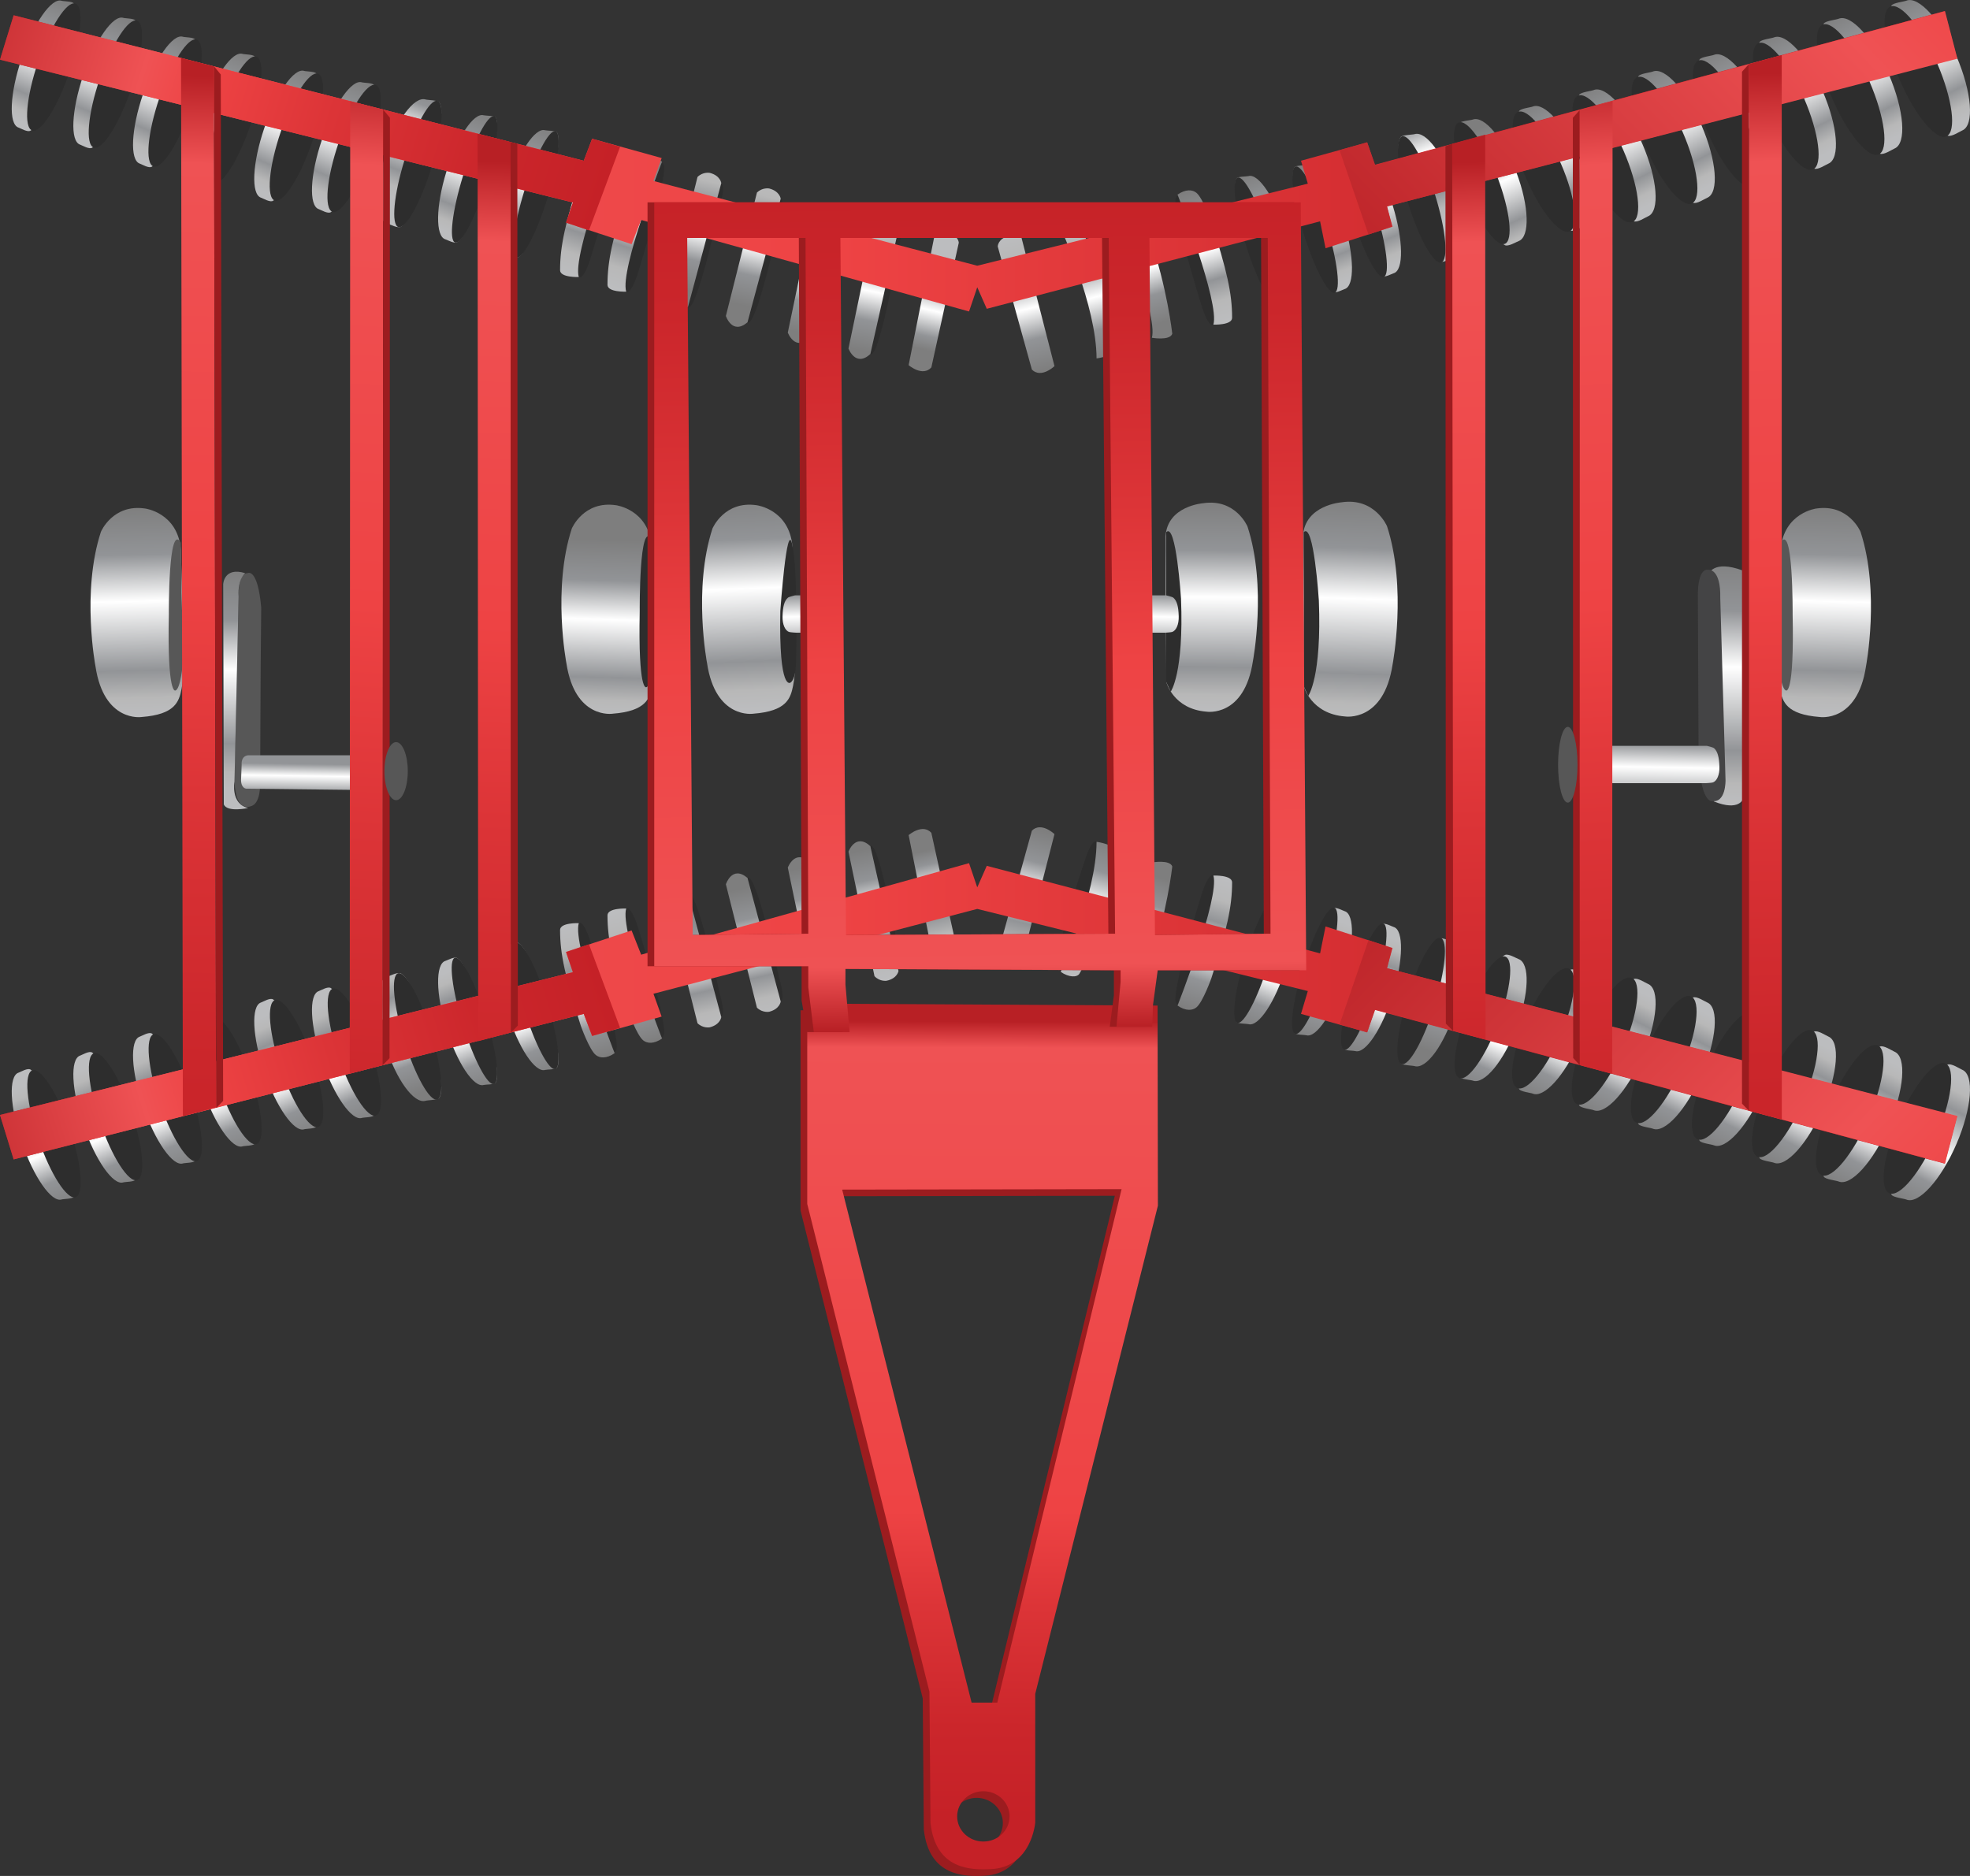 <?xml version="1.0" encoding="utf-8"?>
<!-- Generator: Adobe Illustrator 24.2.3, SVG Export Plug-In . SVG Version: 6.00 Build 0)  -->
<svg version="1.1" id="Layer_1" xmlns="http://www.w3.org/2000/svg" xmlns:xlink="http://www.w3.org/1999/xlink" x="0px" y="0px"
	 viewBox="0 0 300 285.71" style="enable-background:new 0 0 300 285.71;" xml:space="preserve">
<rect x="0" y="0" width="300" height="285.71" fill="#333333" stroke="none"/>
<style type="text/css">
	.st0{fill:url(#Path_6330_1_);}
	.st1{fill:url(#Rectangle_23811_1_);}
	.st2{fill:url(#Rectangle_23812_1_);}
	.st3{fill:url(#Rectangle_23802_2_);}
	.st4{fill:url(#Rectangle_23806_2_);}
	.st5{fill:url(#Rectangle_23802_3_);}
	.st6{fill:url(#Rectangle_23806_3_);}
	.st7{fill:url(#Path_6366_1_);}
	.st8{opacity:0.5;fill:url(#Path_6382_1_);}
	.st9{fill:url(#Rectangle_23810_1_);}
	.st10{fill:#363636;}
	.st11{fill:#CDCCCC;}
	.st12{fill:#050606;}
	.st13{fill:#DCDCDB;}
	.st14{fill:#BEBCBC;}
	.st15{fill:url(#Path_6338_1_);}
	.st16{fill:#F47E20;}
	.st17{fill:url(#Path_6341_1_);}
	.st18{fill:url(#Path_6342_1_);}
	.st19{fill:url(#Path_6344_1_);}
	.st20{fill:url(#Path_6345_1_);}
	.st21{fill:url(#Path_6346_1_);}
	.st22{fill:url(#Path_6347_1_);}
	.st23{fill:url(#Path_6348_1_);}
	.st24{fill:url(#Path_6349_1_);}
	.st25{fill:url(#Path_6350_1_);}
	.st26{fill:url(#Path_6351_1_);}
	.st27{fill:url(#Path_6352_1_);}
	.st28{fill:url(#Path_6353_1_);}
	.st29{fill:url(#Path_6354_1_);}
	.st30{fill:url(#Path_6355_1_);}
	.st31{fill:url(#Path_6356_1_);}
	.st32{fill:url(#Path_6361_1_);}
	.st33{fill:url(#Path_6362_1_);}
	.st34{fill:url(#SVGID_1_);}
	.st35{fill:url(#SVGID_2_);}
	.st36{fill:url(#SVGID_3_);}
	.st37{fill:url(#SVGID_4_);}
	.st38{fill:url(#Path_6369_1_);}
	.st39{opacity:0.2;fill:url(#Path_6370_1_);}
	.st40{fill:url(#Path_6371_1_);}
	.st41{opacity:0.2;fill:url(#Path_6372_1_);}
	.st42{fill:url(#Path_6373_1_);}
	.st43{fill:url(#SVGID_5_);}
	.st44{fill:url(#SVGID_6_);}
	.st45{fill:url(#SVGID_7_);}
	.st46{fill:url(#SVGID_8_);}
	.st47{fill:url(#Path_6378_1_);}
	.st48{fill:#E0E2E2;}
	.st49{fill:url(#Rectangle_23821_1_);}
	.st50{fill:url(#Path_6380_1_);}
	.st51{fill:url(#Path_6381_1_);}
	.st52{fill:url(#Path_6473_1_);}
	.st53{fill:#636464;}
	.st54{opacity:0.5;}
	.st55{fill:url(#Path_6476_1_);}
	.st56{fill:#F6C52C;}
	.st57{fill:#E8E7E7;}
	.st58{fill:#181919;}
	.st59{fill:url(#Rectangle_24235_1_);}
	.st60{fill:#B23225;}
	.st61{fill:url(#Rectangle_24236_1_);stroke:#9E9E9E;}
	.st62{fill:#911E1D;}
	.st63{fill:#A92E23;}
	.st64{clip-path:url(#SVGID_10_);}
	.st65{fill:#EF4E3C;}
	.st66{clip-path:url(#SVGID_12_);}
	.st67{fill:#9E9E9E;}
	.st68{opacity:0.61;fill:url(#Rectangle_24240_2_);enable-background:new    ;}
	.st69{opacity:0.61;fill:url(#Rectangle_24240_3_);enable-background:new    ;}
	.st70{opacity:0.61;fill:url(#Rectangle_24241_1_);enable-background:new    ;}
	.st71{opacity:0.61;fill:url(#Rectangle_24242_1_);enable-background:new    ;}
	.st72{opacity:0.61;fill:url(#Rectangle_24243_1_);enable-background:new    ;}
	.st73{opacity:0.61;fill:url(#Rectangle_24244_1_);enable-background:new    ;}
	.st74{opacity:0.61;fill:url(#Rectangle_24245_1_);enable-background:new    ;}
	.st75{opacity:0.61;fill:url(#Rectangle_24246_1_);enable-background:new    ;}
	.st76{fill:url(#Rectangle_24247_2_);}
	.st77{fill:url(#Rectangle_24248_2_);}
	.st78{fill:#AAAAAA;}
	.st79{fill:none;stroke:#616262;}
	.st80{fill:url(#SVGID_13_);}
	.st81{fill:#575757;}
	.st82{fill:url(#SVGID_14_);}
	.st83{fill:#2D2D2D;}
	.st84{fill:url(#SVGID_15_);}
	.st85{fill:url(#SVGID_16_);}
	.st86{fill:url(#SVGID_17_);}
	.st87{fill:url(#SVGID_18_);}
	.st88{fill:#444445;}
	.st89{fill:#9C1C1F;}
	.st90{fill:url(#SVGID_19_);}
	.st91{fill:url(#SVGID_20_);}
	.st92{fill:url(#SVGID_21_);}
	.st93{fill:url(#SVGID_22_);}
	.st94{fill:url(#SVGID_23_);}
	.st95{fill:url(#SVGID_24_);}
	.st96{fill:url(#SVGID_25_);}
	.st97{fill:url(#SVGID_26_);}
	.st98{fill:url(#SVGID_27_);}
	.st99{fill:url(#SVGID_28_);}
	.st100{fill:url(#SVGID_29_);}
	.st101{fill:url(#SVGID_30_);}
	.st102{fill:url(#SVGID_31_);}
	.st103{fill:url(#SVGID_32_);}
	.st104{fill:url(#SVGID_33_);}
	.st105{fill:url(#SVGID_34_);}
	.st106{fill:url(#SVGID_35_);}
	.st107{fill:url(#SVGID_36_);}
	.st108{fill:url(#SVGID_37_);}
	.st109{fill:url(#SVGID_38_);}
	.st110{fill:url(#SVGID_39_);}
	.st111{fill:url(#SVGID_40_);}
	.st112{fill:url(#SVGID_41_);}
	.st113{fill:url(#SVGID_42_);}
	.st114{fill:url(#SVGID_43_);}
	.st115{fill:url(#SVGID_44_);}
	.st116{fill:url(#SVGID_45_);}
	.st117{fill:url(#SVGID_46_);}
	.st118{fill:url(#SVGID_47_);}
	.st119{fill:url(#SVGID_48_);}
	.st120{fill:url(#SVGID_49_);}
	.st121{fill:url(#SVGID_50_);}
	.st122{fill:url(#SVGID_51_);}
	.st123{fill:url(#SVGID_52_);}
	.st124{fill:url(#SVGID_53_);}
	.st125{fill:url(#SVGID_54_);}
	.st126{fill:url(#SVGID_55_);}
	.st127{fill:url(#SVGID_56_);}
	.st128{fill:url(#SVGID_57_);}
	.st129{fill:url(#SVGID_58_);}
	.st130{fill:url(#SVGID_59_);}
	.st131{fill:url(#SVGID_60_);}
	.st132{fill:url(#SVGID_61_);}
	.st133{fill:url(#SVGID_62_);}
	.st134{fill:url(#SVGID_63_);}
	.st135{fill:url(#SVGID_64_);}
	.st136{fill:url(#SVGID_65_);}
	.st137{fill:url(#SVGID_66_);}
	.st138{fill:url(#SVGID_67_);}
	.st139{fill:url(#SVGID_68_);}
	.st140{fill:url(#SVGID_69_);}
	.st141{fill:url(#SVGID_70_);}
	.st142{fill:url(#SVGID_71_);}
	.st143{fill:url(#SVGID_72_);}
	.st144{fill:url(#SVGID_73_);}
	.st145{fill:url(#SVGID_74_);}
	.st146{fill:url(#SVGID_75_);}
	.st147{fill:url(#SVGID_76_);}
	.st148{fill:url(#SVGID_77_);}
	.st149{fill:url(#SVGID_78_);}
	.st150{fill:url(#SVGID_79_);}
	.st151{fill:url(#SVGID_80_);}
	.st152{fill:url(#SVGID_81_);}
	.st153{fill:url(#SVGID_82_);}
	.st154{fill:url(#SVGID_83_);}
	.st155{fill:url(#SVGID_84_);}
	.st156{fill:url(#SVGID_85_);}
	.st157{fill:url(#SVGID_86_);}
	.st158{fill:url(#SVGID_87_);}
	.st159{fill:url(#SVGID_88_);}
	.st160{fill:url(#SVGID_89_);}
	.st161{fill:url(#SVGID_90_);}
	.st162{fill:url(#SVGID_91_);}
	.st163{fill:url(#SVGID_92_);}
	.st164{fill:url(#SVGID_93_);}
	.st165{fill:url(#SVGID_94_);}
	.st166{fill:url(#SVGID_95_);}
	.st167{fill:url(#SVGID_96_);}
	.st168{fill:url(#SVGID_97_);}
	.st169{fill:url(#SVGID_98_);}
	.st170{fill:url(#SVGID_99_);}
	.st171{fill:url(#SVGID_100_);}
	.st172{fill:url(#SVGID_101_);}
	.st173{fill:url(#SVGID_102_);}
</style>
<g>
	
		<linearGradient id="SVGID_1_" gradientUnits="userSpaceOnUse" x1="5.123" y1="-9383.501" x2="5.869" y2="-9351.528" gradientTransform="matrix(1 0 0 -1 272.389 -9274.571)">
		<stop  offset="0" style="stop-color:#BCBDBF"/>
		<stop  offset="0.084" style="stop-color:#B8B8B8"/>
		<stop  offset="0.214" style="stop-color:#929497"/>
		<stop  offset="0.544" style="stop-color:#FFFFFF"/>
		<stop  offset="0.766" style="stop-color:#929497"/>
		<stop  offset="1" style="stop-color:#7E7E7E"/>
	</linearGradient>
	<path class="st34" d="M271.06,104.96c0.39,1.92,0.97,3.85,6.06,4.24c0,0,5.74,0.9,7.04-7.71c0,0,2.17-11.35-0.83-20.5
		c0,0-1.8-4.28-6.74-3.54c0,0-4.92,0.62-5.43,6.22c0,0-0.21,7.9-0.3,10.6C270.66,99.96,270.57,102.55,271.06,104.96z"/>
	<path class="st81" d="M270.84,100.89c0,0,0.35,4.08,1.14,4.27c0,0,1.27,0.88,1.01-11.6c0,0,0.1-14.2-1.83-10.9L270.84,100.89z"/>
	
		<linearGradient id="SVGID_2_" gradientUnits="userSpaceOnUse" x1="2626.355" y1="-9382.504" x2="2627.712" y2="-9348.771" gradientTransform="matrix(-1 0 0 -1 2740.942 -9274.571)">
		<stop  offset="0" style="stop-color:#BCBDBF"/>
		<stop  offset="0.084" style="stop-color:#B8B8B8"/>
		<stop  offset="0.214" style="stop-color:#929497"/>
		<stop  offset="0.544" style="stop-color:#FFFFFF"/>
		<stop  offset="0.766" style="stop-color:#929497"/>
		<stop  offset="1" style="stop-color:#7E7E7E"/>
	</linearGradient>
	<path class="st35" d="M120.77,104.46c-0.39,1.92-0.97,3.85-6.06,4.24c0,0-5.74,0.9-7.04-7.71c0,0-2.17-11.35,0.83-20.5
		c0,0,1.8-4.28,6.74-3.54c0,0,4.92,0.62,5.43,6.22c0,0,0.21,7.9,0.3,10.6C121.17,99.46,121.26,102.06,120.77,104.46z"/>
	<path class="st83" d="M121.24,100.33c0,0,0.09,2.93-0.84,3.62c0,0-1.82,1.59-1.57-10.89c0,0,0.98-13.93,1.8-10.19
		C121.56,87.09,121.24,100.33,121.24,100.33z"/>
	<g>
		
			<linearGradient id="SVGID_3_" gradientUnits="userSpaceOnUse" x1="2556.548" y1="-9383.084" x2="2556.354" y2="-9350.708" gradientTransform="matrix(-1 0 0 -1 2740.942 -9274.571)">
			<stop  offset="0" style="stop-color:#BCBDBF"/>
			<stop  offset="0.084" style="stop-color:#B8B8B8"/>
			<stop  offset="0.214" style="stop-color:#929497"/>
			<stop  offset="0.544" style="stop-color:#FFFFFF"/>
			<stop  offset="0.766" style="stop-color:#929497"/>
			<stop  offset="1" style="stop-color:#7E7E7E"/>
		</linearGradient>
		<path class="st36" d="M177.61,103.88c0,0,1.06,4.13,6.15,4.51c0,0,5.74,0.9,7.04-7.71c0,0,2.17-11.35-0.83-20.5
			c0,0-1.8-4.28-6.74-3.54c0,0-5.47,0.4-5.73,5.03L177.61,103.88z"/>
		<path class="st83" d="M178.28,105.34c0,0,2.02-2.73,1.57-14.17c0,0-0.75-11.73-2.25-10.11l0,22.81L178.28,105.34z"/>
	</g>
	
		<linearGradient id="SVGID_4_" gradientUnits="userSpaceOnUse" x1="2566.677" y1="-9376.685" x2="2566.396" y2="-9361.491" gradientTransform="matrix(-1 0 0 -1 2740.942 -9274.571)">
		<stop  offset="0" style="stop-color:#BCBDBF"/>
		<stop  offset="0.084" style="stop-color:#B8B8B8"/>
		<stop  offset="0.214" style="stop-color:#929497"/>
		<stop  offset="0.544" style="stop-color:#FFFFFF"/>
		<stop  offset="0.766" style="stop-color:#929497"/>
		<stop  offset="1" style="stop-color:#7E7E7E"/>
	</linearGradient>
	<path class="st37" d="M178.67,91.02c-0.15-0.13-1.08-0.35-1.08-0.35h-8.2l0.08,5.69h7.98c0,0,0.79-0.04,1.01-0.1
		c0.65-0.18,1.08-1.17,1.04-2.4C179.46,92.4,179.25,91.51,178.67,91.02z"/>
	
		<linearGradient id="SVGID_5_" gradientUnits="userSpaceOnUse" x1="174.729" y1="-9376.631" x2="174.45" y2="-9361.533" gradientTransform="matrix(1 0 0 -1 -51.325 -9274.571)">
		<stop  offset="0" style="stop-color:#BCBDBF"/>
		<stop  offset="0.084" style="stop-color:#B8B8B8"/>
		<stop  offset="0.214" style="stop-color:#929497"/>
		<stop  offset="0.544" style="stop-color:#FFFFFF"/>
		<stop  offset="0.766" style="stop-color:#929497"/>
		<stop  offset="1" style="stop-color:#7E7E7E"/>
	</linearGradient>
	<path class="st43" d="M120,91.02c0.15-0.13,1.08-0.35,1.08-0.35h6.2l-0.08,5.69h-5.98c0,0-0.79-0.04-1.01-0.1
		c-0.65-0.18-1.08-1.17-1.04-2.4C119.21,92.4,119.42,91.51,120,91.02z"/>
	
		<linearGradient id="SVGID_6_" gradientUnits="userSpaceOnUse" x1="2478.172" y1="-9397.106" x2="2478.025" y2="-9358.572" gradientTransform="matrix(-1 0 0 -1 2740.942 -9274.571)">
		<stop  offset="0.013" style="stop-color:#BCBDBF"/>
		<stop  offset="0.084" style="stop-color:#B8B8B8"/>
		<stop  offset="0.214" style="stop-color:#929497"/>
		<stop  offset="0.544" style="stop-color:#FFFFFF"/>
		<stop  offset="0.766" style="stop-color:#929497"/>
		<stop  offset="1" style="stop-color:#7E7E7E"/>
	</linearGradient>
	<path class="st44" d="M260.23,87.4c0,0,0.67-2.15,5.11-0.53l0.11,34.79c0,0-0.57,1.97-4.46,0.4l0.93-18.22L260.23,87.4z"/>
	<path class="st88" d="M261.97,91.1l0.8,27.71c0,0,0.1,3.66-2.21,3.17c0,0-2,0.1-1.9-9.4L258.56,91c0,0-0.19-4.52,1.62-4.22
		C260.18,86.78,262.07,86.55,261.97,91.1z"/>
	<path class="st89" d="M140.52,258.67l0.16,19.96c0.78,7.2,6.26,7.2,9.23,7.05c6.19-0.3,6.72-7.09,6.72-7.09v-19.6l18.68-74.35
		l-0.05-30.48l-53.35-0.3v30.51L140.52,258.67z M148.73,281.48c-2.2,0-3.99-1.71-3.99-3.83s1.79-3.83,3.99-3.83s3.99,1.71,3.99,3.83
		S150.94,281.48,148.73,281.48z M169.77,182.12l-18.93,78.2h-3.91l-19.71-78.13L169.77,182.12z"/>
	<path class="st81" d="M39.7,101.3l-0.09,17.84c0,0,0.18,3.3-1.45,3.66c0,0-2.62,1.16-2.44-4.82l0.63-27.12c0,0-0.18-3.57,1.36-3.57
		c0,0,1.53-0.89,2.07,5.26L39.7,101.3z"/>
	<g>
		<g>
			
				<linearGradient id="SVGID_7_" gradientUnits="userSpaceOnUse" x1="2442.36" y1="8948.045" x2="2451.733" y2="8929.299" gradientTransform="matrix(-1 0 0 1 2740.942 -8929.793)">
				<stop  offset="0" style="stop-color:#BCBDBF"/>
				<stop  offset="0.084" style="stop-color:#B8B8B8"/>
				<stop  offset="0.214" style="stop-color:#929497"/>
				<stop  offset="0.544" style="stop-color:#FFFFFF"/>
				<stop  offset="0.766" style="stop-color:#929497"/>
				<stop  offset="1" style="stop-color:#7E7E7E"/>
			</linearGradient>
			<path class="st45" d="M291.17,11.41c1.82,4.21,3.52,8.35,5.41,9.24c0.56,0.26,1.82-0.6,2.24-0.78c1.87-0.78,1.47-5.84-0.88-11.3
				c-2.36-5.46-5.78-9.25-7.65-8.46c-0.34,0.14-2.05,0.33-2.24,0.73C287.19,2.65,289.24,6.95,291.17,11.41z"/>
			
				<ellipse transform="matrix(0.918 -0.397 0.397 0.918 19.767 116.938)" class="st83" cx="292.04" cy="10.77" rx="3.12" ry="10.76"/>
		</g>
		<g>
			
				<linearGradient id="SVGID_8_" gradientUnits="userSpaceOnUse" x1="2452.669" y1="8950.798" x2="2462.042" y2="8932.052" gradientTransform="matrix(-1 0 0 1 2740.942 -8929.793)">
				<stop  offset="0" style="stop-color:#BCBDBF"/>
				<stop  offset="0.084" style="stop-color:#B8B8B8"/>
				<stop  offset="0.214" style="stop-color:#929497"/>
				<stop  offset="0.544" style="stop-color:#FFFFFF"/>
				<stop  offset="0.766" style="stop-color:#929497"/>
				<stop  offset="1" style="stop-color:#7E7E7E"/>
			</linearGradient>
			<path class="st46" d="M280.86,14.16c1.82,4.21,3.52,8.35,5.41,9.24c0.56,0.26,1.82-0.6,2.24-0.78c1.87-0.78,1.47-5.84-0.88-11.3
				c-2.36-5.46-5.78-9.25-7.65-8.46c-0.34,0.14-2.05,0.33-2.24,0.73C276.88,5.41,278.94,9.7,280.86,14.16z"/>
			
				<ellipse transform="matrix(0.918 -0.397 0.397 0.918 17.824 113.068)" class="st83" cx="281.73" cy="13.53" rx="3.12" ry="10.76"/>
		</g>
		<g>
			
				<linearGradient id="SVGID_10_" gradientUnits="userSpaceOnUse" x1="2462.731" y1="8953.142" x2="2471.845" y2="8934.914" gradientTransform="matrix(-1 0 0 1 2740.942 -8929.793)">
				<stop  offset="0" style="stop-color:#BCBDBF"/>
				<stop  offset="0.084" style="stop-color:#B8B8B8"/>
				<stop  offset="0.214" style="stop-color:#929497"/>
				<stop  offset="0.544" style="stop-color:#FFFFFF"/>
				<stop  offset="0.766" style="stop-color:#929497"/>
				<stop  offset="1" style="stop-color:#7E7E7E"/>
			</linearGradient>
			<path style="fill:url(#SVGID_10_);" d="M271,16.69c1.77,4.1,3.43,8.12,5.26,8.98c0.54,0.26,1.77-0.58,2.18-0.75
				c1.82-0.76,1.43-5.68-0.86-10.99c-2.29-5.31-5.62-8.99-7.44-8.23c-0.33,0.14-1.99,0.32-2.18,0.71
				C267.13,8.18,269.13,12.36,271,16.69z"/>
			
				<ellipse transform="matrix(0.918 -0.397 0.397 0.918 15.997 109.352)" class="st83" cx="271.85" cy="16.08" rx="3.04" ry="10.47"/>
		</g>
		<g>
			
				<linearGradient id="SVGID_12_" gradientUnits="userSpaceOnUse" x1="2471.883" y1="8955.8" x2="2480.997" y2="8937.572" gradientTransform="matrix(-1 0 0 1 2740.942 -8929.793)">
				<stop  offset="0" style="stop-color:#BCBDBF"/>
				<stop  offset="0.084" style="stop-color:#B8B8B8"/>
				<stop  offset="0.214" style="stop-color:#929497"/>
				<stop  offset="0.544" style="stop-color:#FFFFFF"/>
				<stop  offset="0.766" style="stop-color:#929497"/>
				<stop  offset="1" style="stop-color:#7E7E7E"/>
			</linearGradient>
			<path style="fill:url(#SVGID_12_);" d="M261.85,19.35c1.77,4.1,3.43,8.12,5.26,8.98c0.54,0.26,1.77-0.58,2.18-0.75
				c1.82-0.76,1.43-5.68-0.86-10.99c-2.29-5.31-5.62-8.99-7.44-8.23c-0.33,0.14-1.99,0.32-2.18,0.71
				C257.98,10.84,259.98,15.02,261.85,19.35z"/>
			
				<ellipse transform="matrix(0.918 -0.397 0.397 0.918 14.187 105.934)" class="st83" cx="262.7" cy="18.74" rx="3.04" ry="10.47"/>
		</g>
		<g>
			
				<linearGradient id="SVGID_13_" gradientUnits="userSpaceOnUse" x1="-474.956" y1="8953.485" x2="-466.074" y2="8935.722" gradientTransform="matrix(0.864 -0.123 0.022 0.978 262.957 -8783.618)">
				<stop  offset="0" style="stop-color:#BCBDBF"/>
				<stop  offset="0.084" style="stop-color:#B8B8B8"/>
				<stop  offset="0.214" style="stop-color:#929497"/>
				<stop  offset="0.544" style="stop-color:#FFFFFF"/>
				<stop  offset="0.766" style="stop-color:#929497"/>
				<stop  offset="1" style="stop-color:#7E7E7E"/>
			</linearGradient>
			<path class="st80" d="M54.63,23.12c-1.4,4.12-2.71,8.15-4.24,9.19c-0.45,0.31-1.5-0.34-1.85-0.46
				c-1.55-0.51-1.33-5.25,0.49-10.58s4.54-9.24,6.09-8.73c0.28,0.09,1.69,0.07,1.85,0.42C57.71,14.54,56.11,18.76,54.63,23.12z"/>
			
				<ellipse transform="matrix(0.323 -0.947 0.947 0.323 15.084 66.345)" class="st83" cx="53.91" cy="22.63" rx="10.2" ry="2.51"/>
		</g>
		<g>
			
				<linearGradient id="SVGID_14_" gradientUnits="userSpaceOnUse" x1="-485.06" y1="8950.44" x2="-476.178" y2="8932.675" gradientTransform="matrix(0.864 -0.123 0.022 0.978 262.957 -8783.618)">
				<stop  offset="0" style="stop-color:#BCBDBF"/>
				<stop  offset="0.084" style="stop-color:#B8B8B8"/>
				<stop  offset="0.214" style="stop-color:#929497"/>
				<stop  offset="0.544" style="stop-color:#FFFFFF"/>
				<stop  offset="0.766" style="stop-color:#929497"/>
				<stop  offset="1" style="stop-color:#7E7E7E"/>
			</linearGradient>
			<path class="st82" d="M45.84,21.38c-1.4,4.12-2.71,8.15-4.24,9.19c-0.45,0.31-1.5-0.34-1.85-0.46
				c-1.55-0.51-1.33-5.25,0.49-10.58s4.54-9.24,6.09-8.73c0.28,0.09,1.69,0.07,1.85,0.42C48.91,12.81,47.32,17.03,45.84,21.38z"/>
			
				<ellipse transform="matrix(0.323 -0.947 0.947 0.323 10.77 56.85)" class="st83" cx="45.11" cy="20.9" rx="10.2" ry="2.51"/>
		</g>
		<g>
			
				<linearGradient id="SVGID_15_" gradientUnits="userSpaceOnUse" x1="-495.818" y1="8946.424" x2="-486.936" y2="8928.66" gradientTransform="matrix(0.864 -0.123 0.022 0.978 262.957 -8783.618)">
				<stop  offset="0" style="stop-color:#BCBDBF"/>
				<stop  offset="0.084" style="stop-color:#B8B8B8"/>
				<stop  offset="0.214" style="stop-color:#929497"/>
				<stop  offset="0.544" style="stop-color:#FFFFFF"/>
				<stop  offset="0.766" style="stop-color:#929497"/>
				<stop  offset="1" style="stop-color:#7E7E7E"/>
			</linearGradient>
			<path class="st84" d="M36.46,18.79c-1.4,4.12-2.71,8.15-4.24,9.19c-0.45,0.31-1.5-0.34-1.85-0.46
				c-1.55-0.51-1.33-5.25,0.49-10.58c1.82-5.33,4.54-9.24,6.09-8.73c0.28,0.09,1.69,0.07,1.85,0.42
				C39.54,10.21,37.94,14.43,36.46,18.79z"/>
			
				<ellipse transform="matrix(0.323 -0.947 0.947 0.323 6.879 46.214)" class="st83" cx="35.73" cy="18.3" rx="10.2" ry="2.51"/>
		</g>
		<g>
			
				<linearGradient id="SVGID_16_" gradientUnits="userSpaceOnUse" x1="-506.238" y1="8942.452" x2="-497.356" y2="8924.688" gradientTransform="matrix(0.864 -0.123 0.022 0.978 262.957 -8783.618)">
				<stop  offset="0" style="stop-color:#BCBDBF"/>
				<stop  offset="0.084" style="stop-color:#B8B8B8"/>
				<stop  offset="0.214" style="stop-color:#929497"/>
				<stop  offset="0.544" style="stop-color:#FFFFFF"/>
				<stop  offset="0.766" style="stop-color:#929497"/>
				<stop  offset="1" style="stop-color:#7E7E7E"/>
			</linearGradient>
			<path class="st85" d="M27.38,16.19c-1.4,4.12-2.71,8.15-4.24,9.19c-0.45,0.31-1.5-0.34-1.85-0.46
				c-1.55-0.51-1.33-5.25,0.49-10.58C23.59,9,26.31,5.09,27.86,5.6c0.28,0.09,1.69,0.07,1.85,0.42
				C30.45,7.61,28.86,11.83,27.38,16.19z"/>
			
				<ellipse transform="matrix(0.323 -0.947 0.947 0.323 3.187 35.855)" class="st83" cx="26.65" cy="15.7" rx="10.2" ry="2.51"/>
		</g>
		<g>
			
				<linearGradient id="SVGID_17_" gradientUnits="userSpaceOnUse" x1="-516.65" y1="8938.185" x2="-507.768" y2="8920.421" gradientTransform="matrix(0.864 -0.123 0.022 0.978 262.957 -8783.618)">
				<stop  offset="0" style="stop-color:#BCBDBF"/>
				<stop  offset="0.084" style="stop-color:#B8B8B8"/>
				<stop  offset="0.214" style="stop-color:#929497"/>
				<stop  offset="0.544" style="stop-color:#FFFFFF"/>
				<stop  offset="0.766" style="stop-color:#929497"/>
				<stop  offset="1" style="stop-color:#7E7E7E"/>
			</linearGradient>
			<path class="st86" d="M18.29,13.3c-1.4,4.12-2.71,8.15-4.24,9.19c-0.45,0.31-1.5-0.34-1.85-0.46c-1.55-0.51-1.33-5.25,0.49-10.58
				s4.54-9.24,6.09-8.73c0.28,0.09,1.69,0.07,1.85,0.42C21.37,4.72,19.77,8.94,18.29,13.3z"/>
			
				<ellipse transform="matrix(0.323 -0.947 0.947 0.323 -0.232 25.3)" class="st83" cx="17.56" cy="12.81" rx="10.2" ry="2.51"/>
		</g>
		<g>
			
				<linearGradient id="SVGID_18_" gradientUnits="userSpaceOnUse" x1="-527.408" y1="8934.171" x2="-518.526" y2="8916.406" gradientTransform="matrix(0.864 -0.123 0.022 0.978 262.957 -8783.618)">
				<stop  offset="0" style="stop-color:#BCBDBF"/>
				<stop  offset="0.084" style="stop-color:#B8B8B8"/>
				<stop  offset="0.214" style="stop-color:#929497"/>
				<stop  offset="0.544" style="stop-color:#FFFFFF"/>
				<stop  offset="0.766" style="stop-color:#929497"/>
				<stop  offset="1" style="stop-color:#7E7E7E"/>
			</linearGradient>
			<path class="st87" d="M8.91,10.7c-1.4,4.12-2.71,8.15-4.24,9.19c-0.45,0.31-1.5-0.34-1.85-0.46c-1.55-0.51-1.33-5.25,0.49-10.58
				S7.85-0.4,9.4,0.12c0.28,0.09,1.69,0.07,1.85,0.42C11.99,2.12,10.39,6.35,8.91,10.7z"/>
			
				<ellipse transform="matrix(0.323 -0.947 0.947 0.323 -4.123 14.664)" class="st83" cx="8.19" cy="10.21" rx="10.2" ry="2.51"/>
		</g>
		<g>
			
				<linearGradient id="SVGID_19_" gradientUnits="userSpaceOnUse" x1="2481.179" y1="8958.337" x2="2490.294" y2="8940.108" gradientTransform="matrix(-1 0 0 1 2740.942 -8929.793)">
				<stop  offset="0" style="stop-color:#BCBDBF"/>
				<stop  offset="0.084" style="stop-color:#B8B8B8"/>
				<stop  offset="0.214" style="stop-color:#929497"/>
				<stop  offset="0.544" style="stop-color:#FFFFFF"/>
				<stop  offset="0.766" style="stop-color:#929497"/>
				<stop  offset="1" style="stop-color:#7E7E7E"/>
			</linearGradient>
			<path class="st90" d="M252.55,21.89c1.77,4.1,3.43,8.12,5.26,8.98c0.54,0.26,1.77-0.58,2.18-0.75c1.82-0.76,1.43-5.68-0.86-10.99
				c-2.29-5.31-5.62-8.99-7.44-8.23c-0.33,0.14-1.99,0.32-2.18,0.71C248.68,13.38,250.68,17.56,252.55,21.89z"/>
			
				<ellipse transform="matrix(0.918 -0.397 0.397 0.918 12.413 102.448)" class="st83" cx="253.4" cy="21.27" rx="3.04" ry="10.47"/>
		</g>
		<g>
			
				<linearGradient id="SVGID_20_" gradientUnits="userSpaceOnUse" x1="2490.19" y1="8961.155" x2="2499.304" y2="8942.928" gradientTransform="matrix(-1 0 0 1 2740.942 -8929.793)">
				<stop  offset="0" style="stop-color:#BCBDBF"/>
				<stop  offset="0.084" style="stop-color:#B8B8B8"/>
				<stop  offset="0.214" style="stop-color:#929497"/>
				<stop  offset="0.544" style="stop-color:#FFFFFF"/>
				<stop  offset="0.766" style="stop-color:#929497"/>
				<stop  offset="1" style="stop-color:#7E7E7E"/>
			</linearGradient>
			<path class="st91" d="M243.54,24.71c1.77,4.1,3.43,8.12,5.26,8.98c0.54,0.26,1.77-0.58,2.18-0.75c1.82-0.76,1.43-5.68-0.86-10.99
				s-5.62-8.99-7.44-8.23c-0.33,0.14-1.99,0.32-2.18,0.71C239.67,16.2,241.67,20.37,243.54,24.71z"/>
			
				<ellipse transform="matrix(0.918 -0.397 0.397 0.918 10.551 99.1)" class="st83" cx="244.39" cy="24.09" rx="3.04" ry="10.47"/>
		</g>
		<g>
			
				<linearGradient id="SVGID_21_" gradientUnits="userSpaceOnUse" x1="2499.895" y1="8962.707" x2="2508.512" y2="8945.473" gradientTransform="matrix(-1 0 0 1 2740.942 -8929.793)">
				<stop  offset="0" style="stop-color:#BCBDBF"/>
				<stop  offset="0.084" style="stop-color:#B8B8B8"/>
				<stop  offset="0.214" style="stop-color:#929497"/>
				<stop  offset="0.544" style="stop-color:#FFFFFF"/>
				<stop  offset="0.766" style="stop-color:#929497"/>
				<stop  offset="1" style="stop-color:#7E7E7E"/>
			</linearGradient>
			<path class="st92" d="M234.23,26.62c1.67,3.87,3.24,7.68,4.97,8.49c0.51,0.24,1.67-0.55,2.06-0.71
				c1.72-0.72,1.35-5.37-0.81-10.39s-5.32-8.5-7.04-7.78c-0.32,0.13-1.88,0.3-2.06,0.68C230.57,18.57,232.46,22.52,234.23,26.62z"/>
			
				<ellipse transform="matrix(0.918 -0.397 0.397 0.918 9.006 95.541)" class="st83" cx="235.03" cy="26.04" rx="2.87" ry="9.9"/>
		</g>
		<g>
			
				<linearGradient id="SVGID_22_" gradientUnits="userSpaceOnUse" x1="2008.35" y1="9118.712" x2="2016.963" y2="9101.486" gradientTransform="matrix(-0.999 -0.046 -0.046 0.999 2660.17 -8980.538)">
				<stop  offset="0" style="stop-color:#BCBDBF"/>
				<stop  offset="0.084" style="stop-color:#B8B8B8"/>
				<stop  offset="0.214" style="stop-color:#929497"/>
				<stop  offset="0.544" style="stop-color:#FFFFFF"/>
				<stop  offset="0.766" style="stop-color:#929497"/>
				<stop  offset="1" style="stop-color:#7E7E7E"/>
			</linearGradient>
			<path class="st93" d="M224.6,28.63c1.49,3.95,2.88,7.82,4.57,8.71c0.5,0.26,1.69-0.47,2.09-0.62c1.75-0.64,1.61-5.3-0.32-10.42
				s-4.91-8.74-6.66-8.09c-0.32,0.12-1.9,0.21-2.09,0.58C221.33,20.43,223.03,24.46,224.6,28.63z"/>
			
				<ellipse transform="matrix(0.935 -0.354 0.354 0.935 4.693 81.641)" class="st83" cx="225.73" cy="27.98" rx="2.55" ry="9.89"/>
		</g>
		<g>
			
				<linearGradient id="SVGID_23_" gradientUnits="userSpaceOnUse" x1="1367.409" y1="9278.009" x2="1376.017" y2="9260.793" gradientTransform="matrix(-0.994 -0.106 -0.106 0.994 2561.616 -9043.683)">
				<stop  offset="0" style="stop-color:#BCBDBF"/>
				<stop  offset="0.084" style="stop-color:#B8B8B8"/>
				<stop  offset="0.214" style="stop-color:#929497"/>
				<stop  offset="0.544" style="stop-color:#FFFFFF"/>
				<stop  offset="0.766" style="stop-color:#929497"/>
				<stop  offset="1" style="stop-color:#7E7E7E"/>
			</linearGradient>
			<path class="st94" d="M215.1,30.86c1.25,4.03,2.4,7.97,4.03,8.96c0.48,0.29,1.72-0.37,2.13-0.5c1.79-0.54,1.92-5.2,0.31-10.42
				c-1.62-5.22-4.38-9.01-6.16-8.47c-0.33,0.1-1.91,0.1-2.12,0.46C212.32,22.47,213.78,26.6,215.1,30.86z"/>
			
				<ellipse transform="matrix(0.955 -0.296 0.296 0.955 0.759 65.555)" class="st83" cx="216.53" cy="30.27" rx="2.15" ry="10.06"/>
		</g>
		<g>
			
				<linearGradient id="SVGID_24_" gradientUnits="userSpaceOnUse" x1="-1850.665" y1="8935.076" x2="-1842.057" y2="8917.86" gradientTransform="matrix(0.986 -0.108 0.102 0.993 971.188 -9043.124)">
				<stop  offset="0" style="stop-color:#BCBDBF"/>
				<stop  offset="0.084" style="stop-color:#B8B8B8"/>
				<stop  offset="0.214" style="stop-color:#929497"/>
				<stop  offset="0.544" style="stop-color:#FFFFFF"/>
				<stop  offset="0.766" style="stop-color:#929497"/>
				<stop  offset="1" style="stop-color:#7E7E7E"/>
			</linearGradient>
			<path class="st95" d="M65.09,25.56c-1.25,4.03-2.4,7.97-4.02,8.97c-0.48,0.29-1.7-0.37-2.11-0.49
				c-1.77-0.53-1.89-5.19-0.28-10.41s4.36-9.01,6.13-8.48c0.33,0.1,1.89,0.1,2.1,0.45C67.86,17.17,66.41,21.3,65.09,25.56z"/>
			
				<ellipse transform="matrix(0.296 -0.955 0.955 0.296 20.941 78.386)" class="st83" cx="63.67" cy="24.98" rx="10.06" ry="2.13"/>
		</g>
		<g>
			
				<linearGradient id="SVGID_25_" gradientUnits="userSpaceOnUse" x1="2334.336" y1="9689.041" x2="2342.944" y2="9671.825" gradientTransform="matrix(-0.869 -0.144 -0.052 0.978 2747.929 -9100.597)">
				<stop  offset="0" style="stop-color:#BCBDBF"/>
				<stop  offset="0.084" style="stop-color:#B8B8B8"/>
				<stop  offset="0.214" style="stop-color:#929497"/>
				<stop  offset="0.544" style="stop-color:#FFFFFF"/>
				<stop  offset="0.766" style="stop-color:#929497"/>
				<stop  offset="1" style="stop-color:#7E7E7E"/>
			</linearGradient>
			<path class="st96" d="M206.55,33.01c1.25,4.03,2.41,7.97,3.87,9.01c0.43,0.31,1.48-0.3,1.83-0.41c1.53-0.46,1.46-5.06-0.15-10.28
				s-4.17-9.07-5.7-8.61c-0.28,0.08-1.65,0.03-1.83,0.37C203.8,24.62,205.23,28.75,206.55,33.01z"/>
			
				<ellipse transform="matrix(0.955 -0.296 0.296 0.955 -0.294 63.035)" class="st83" cx="207.77" cy="32.49" rx="1.85" ry="10.06"/>
		</g>
		<g>
			
				<linearGradient id="SVGID_26_" gradientUnits="userSpaceOnUse" x1="-1693.041" y1="9090.869" x2="-1684.433" y2="9073.653" gradientTransform="matrix(0.869 -0.144 0.052 0.978 1063.392 -9100.597)">
				<stop  offset="0" style="stop-color:#BCBDBF"/>
				<stop  offset="0.084" style="stop-color:#B8B8B8"/>
				<stop  offset="0.214" style="stop-color:#929497"/>
				<stop  offset="0.544" style="stop-color:#FFFFFF"/>
				<stop  offset="0.766" style="stop-color:#929497"/>
				<stop  offset="1" style="stop-color:#7E7E7E"/>
			</linearGradient>
			<path class="st97" d="M73.52,27.85c-1.25,4.03-2.41,7.97-3.87,9.01c-0.43,0.31-1.48-0.3-1.83-0.41
				c-1.53-0.46-1.46-5.06,0.15-10.28c1.62-5.22,4.17-9.07,5.7-8.61c0.28,0.08,1.65,0.03,1.83,0.37
				C76.28,19.46,74.84,23.59,73.52,27.85z"/>
			
				<ellipse transform="matrix(0.296 -0.955 0.955 0.296 24.779 88.287)" class="st83" cx="72.31" cy="27.33" rx="10.06" ry="1.85"/>
		</g>
		<g>
			
				<linearGradient id="SVGID_27_" gradientUnits="userSpaceOnUse" x1="2342.703" y1="9692.738" x2="2351.311" y2="9675.522" gradientTransform="matrix(-0.869 -0.144 -0.052 0.978 2747.929 -9100.597)">
				<stop  offset="0" style="stop-color:#BCBDBF"/>
				<stop  offset="0.084" style="stop-color:#B8B8B8"/>
				<stop  offset="0.214" style="stop-color:#929497"/>
				<stop  offset="0.544" style="stop-color:#FFFFFF"/>
				<stop  offset="0.766" style="stop-color:#929497"/>
				<stop  offset="1" style="stop-color:#7E7E7E"/>
			</linearGradient>
			<path class="st98" d="M199.08,35.42c1.25,4.03,2.41,7.97,3.87,9.01c0.43,0.31,1.48-0.3,1.83-0.41c1.53-0.46,1.46-5.06-0.15-10.28
				c-1.62-5.22-4.17-9.07-5.7-8.61c-0.28,0.08-1.65,0.03-1.83,0.37C196.33,27.03,197.76,31.16,199.08,35.42z"/>
			
				<ellipse transform="matrix(0.955 -0.296 0.296 0.955 -1.344 60.931)" class="st83" cx="200.3" cy="34.9" rx="1.85" ry="10.06"/>
		</g>
		<g>
			
				<linearGradient id="SVGID_28_" gradientUnits="userSpaceOnUse" x1="2352.649" y1="9695.929" x2="2361.257" y2="9678.713" gradientTransform="matrix(-0.869 -0.144 -0.052 0.978 2747.929 -9100.597)">
				<stop  offset="0" style="stop-color:#BCBDBF"/>
				<stop  offset="0.084" style="stop-color:#B8B8B8"/>
				<stop  offset="0.214" style="stop-color:#929497"/>
				<stop  offset="0.544" style="stop-color:#FFFFFF"/>
				<stop  offset="0.766" style="stop-color:#929497"/>
				<stop  offset="1" style="stop-color:#7E7E7E"/>
			</linearGradient>
			<path class="st99" d="M190.27,37.11c1.25,4.03,2.41,7.97,3.87,9.01c0.43,0.31,1.48-0.3,1.83-0.41c1.53-0.46,1.46-5.06-0.15-10.28
				c-1.62-5.22-4.17-9.07-5.7-8.61c-0.28,0.08-1.65,0.03-1.83,0.37C187.52,28.72,188.95,32.85,190.27,37.11z"/>
			
				<ellipse transform="matrix(0.955 -0.296 0.296 0.955 -2.24 58.396)" class="st83" cx="191.49" cy="36.59" rx="1.85" ry="10.06"/>
		</g>
		<g>
			
				<linearGradient id="SVGID_29_" gradientUnits="userSpaceOnUse" x1="-1640.848" y1="9100.891" x2="-1632.241" y2="9083.675" gradientTransform="matrix(0.869 -0.144 0.052 0.978 1026.854 -9100.597)">
				<stop  offset="0" style="stop-color:#BCBDBF"/>
				<stop  offset="0.084" style="stop-color:#B8B8B8"/>
				<stop  offset="0.214" style="stop-color:#929497"/>
				<stop  offset="0.544" style="stop-color:#FFFFFF"/>
				<stop  offset="0.766" style="stop-color:#929497"/>
				<stop  offset="1" style="stop-color:#7E7E7E"/>
			</linearGradient>
			<path class="st100" d="M82.87,30.13c-1.25,4.03-2.41,7.97-3.87,9.01c-0.43,0.31-1.48-0.3-1.83-0.41
				c-1.53-0.46-1.46-5.06,0.15-10.28c1.62-5.22,4.17-9.07,5.7-8.61c0.28,0.08,1.65,0.03,1.83,0.37
				C85.62,21.74,84.19,25.88,82.87,30.13z"/>
			
				<ellipse transform="matrix(0.296 -0.955 0.955 0.296 29.169 98.82)" class="st83" cx="81.65" cy="29.61" rx="10.06" ry="1.85"/>
		</g>
		<g>
			<path class="st83" d="M184.91,49.41c0,0-0.12-7.45-4.36-17.14c0,0-0.98-3.48-1.47-2.14c0,0-1.02,0.42,3.84,16.24
				C182.91,46.38,184.03,50.21,184.91,49.41z"/>
			
				<linearGradient id="SVGID_30_" gradientUnits="userSpaceOnUse" x1="2554.008" y1="8978.617" x2="2560.306" y2="8958.926" gradientTransform="matrix(-1 0 0 1 2740.942 -8929.793)">
				<stop  offset="1.472618e-03" style="stop-color:#BCBDBF"/>
				<stop  offset="0.158" style="stop-color:#B8B8B8"/>
				<stop  offset="0.319" style="stop-color:#929497"/>
				<stop  offset="0.544" style="stop-color:#FFFFFF"/>
				<stop  offset="0.766" style="stop-color:#929497"/>
				<stop  offset="1" style="stop-color:#7E7E7E"/>
			</linearGradient>
			<path class="st101" d="M184.78,49.44c0,0,2.85,0.12,2.85-1.04c0-3.76-0.81-7.22-3.15-14.57c0,0-1.3-3.67-2.29-4.47
				c-0.6-0.49-1.63-0.58-2.87,0.28C179.33,29.64,185.78,46.13,184.78,49.44z"/>
		</g>
		<g>
			<path class="st83" d="M95.23,44.38c0,0,0.12-7.45,4.36-17.14c0,0,0.98-3.48,1.47-2.14c0,0,1.02,0.42-3.84,16.24
				C97.22,41.36,96.11,45.19,95.23,44.38z"/>
			
				<linearGradient id="SVGID_31_" gradientUnits="userSpaceOnUse" x1="-1561.591" y1="8973.597" x2="-1555.293" y2="8953.904" gradientTransform="matrix(1 0 0 1 1654.796 -8929.793)">
				<stop  offset="1.472618e-03" style="stop-color:#BCBDBF"/>
				<stop  offset="0.158" style="stop-color:#B8B8B8"/>
				<stop  offset="0.319" style="stop-color:#929497"/>
				<stop  offset="0.544" style="stop-color:#FFFFFF"/>
				<stop  offset="0.766" style="stop-color:#929497"/>
				<stop  offset="1" style="stop-color:#7E7E7E"/>
			</linearGradient>
			<path class="st102" d="M95.36,44.42c0,0-2.85,0.12-2.85-1.04c0-3.76,0.81-7.22,3.15-14.57c0,0,1.3-3.67,2.29-4.47
				c0.6-0.49,1.63-0.58,2.87,0.28C100.81,24.62,94.36,41.11,95.36,44.42z"/>
		</g>
		<g>
			<path class="st83" d="M88.01,42.15c0,0,0.12-7.45,4.36-17.14c0,0,0.98-3.48,1.47-2.14c0,0,1.02,0.42-3.84,16.24
				C90.01,39.12,88.89,42.96,88.01,42.15z"/>
			
				<linearGradient id="SVGID_32_" gradientUnits="userSpaceOnUse" x1="-1568.81" y1="8971.364" x2="-1562.512" y2="8951.673" gradientTransform="matrix(1 0 0 1 1654.796 -8929.793)">
				<stop  offset="1.472618e-03" style="stop-color:#BCBDBF"/>
				<stop  offset="0.158" style="stop-color:#B8B8B8"/>
				<stop  offset="0.319" style="stop-color:#929497"/>
				<stop  offset="0.544" style="stop-color:#FFFFFF"/>
				<stop  offset="0.766" style="stop-color:#929497"/>
				<stop  offset="1" style="stop-color:#7E7E7E"/>
			</linearGradient>
			<path class="st103" d="M88.14,42.19c0,0-2.85,0.12-2.85-1.04c0-3.76,0.81-7.22,3.15-14.57c0,0,1.3-3.67,2.29-4.47
				c0.6-0.49,1.63-0.58,2.87,0.28C93.59,22.39,87.14,38.88,88.14,42.19z"/>
		</g>
		
			<linearGradient id="SVGID_33_" gradientUnits="userSpaceOnUse" x1="2577.487" y1="8963.407" x2="2571.893" y2="8984.851" gradientTransform="matrix(-1 0 0 1 2740.942 -8929.793)">
			<stop  offset="1.472618e-03" style="stop-color:#BCBDBF"/>
			<stop  offset="0.158" style="stop-color:#B8B8B8"/>
			<stop  offset="0.319" style="stop-color:#929497"/>
			<stop  offset="0.544" style="stop-color:#FFFFFF"/>
			<stop  offset="0.766" style="stop-color:#929497"/>
			<stop  offset="1" style="stop-color:#7E7E7E"/>
		</linearGradient>
		<path class="st104" d="M166.99,54.59c0,0,2.64-0.35,3.01-1.46c0,0-0.31-9.43-5.61-18.61c-0.35-0.61-1.61-0.6-2.86,0.26
			C161.54,34.78,166.97,46.54,166.99,54.59z"/>
		
			<linearGradient id="SVGID_34_" gradientUnits="userSpaceOnUse" x1="2569.818" y1="8960.968" x2="2563.966" y2="8978.862" gradientTransform="matrix(-1 0 0 1 2740.942 -8929.793)">
			<stop  offset="1.472618e-03" style="stop-color:#BCBDBF"/>
			<stop  offset="0.158" style="stop-color:#B8B8B8"/>
			<stop  offset="0.319" style="stop-color:#929497"/>
			<stop  offset="0.544" style="stop-color:#FFFFFF"/>
			<stop  offset="0.766" style="stop-color:#929497"/>
			<stop  offset="1" style="stop-color:#7E7E7E"/>
		</linearGradient>
		<path class="st105" d="M175.41,51.44c0,0,2.74,0.49,3.11-0.61c0,0-0.81-7.26-3.43-14.62l-2.32-5.07c0,0-1.58-0.36-2.82,0.49
			C169.95,31.63,176.4,48.13,175.41,51.44z"/>
		
			<linearGradient id="SVGID_35_" gradientUnits="userSpaceOnUse" x1="2587.393" y1="8965.632" x2="2582.223" y2="8986.227" gradientTransform="matrix(-1 0 0 1 2740.942 -8929.793)">
			<stop  offset="1.472618e-03" style="stop-color:#BCBDBF"/>
			<stop  offset="0.158" style="stop-color:#B8B8B8"/>
			<stop  offset="0.319" style="stop-color:#929497"/>
			<stop  offset="0.544" style="stop-color:#FFFFFF"/>
			<stop  offset="0.766" style="stop-color:#929497"/>
			<stop  offset="1" style="stop-color:#7E7E7E"/>
		</linearGradient>
		<path class="st106" d="M160.58,55.76c0,0-2.01,1.94-3.44,0.53l-5.2-18.75c0,0,0-1.15,1.61-1.59c0,0,0.75-0.35,2.01,0.26
			L160.58,55.76z"/>
		
			<linearGradient id="SVGID_36_" gradientUnits="userSpaceOnUse" x1="2597.001" y1="8967.559" x2="2600.983" y2="8984.929" gradientTransform="matrix(-1 0 0 1 2740.942 -8929.793)">
			<stop  offset="0.111" style="stop-color:#BCBDBF"/>
			<stop  offset="0.158" style="stop-color:#B8B8B8"/>
			<stop  offset="0.208" style="stop-color:#ABACAD"/>
			<stop  offset="0.319" style="stop-color:#929497"/>
			<stop  offset="0.544" style="stop-color:#FFFFFF"/>
			<stop  offset="0.766" style="stop-color:#929497"/>
			<stop  offset="0.886" style="stop-color:#7E7E7E"/>
		</linearGradient>
		<path class="st107" d="M138.37,55.61c0,0,2.11,1.83,3.46,0.35l4.18-19c0,0-0.06-1.15-1.7-1.5c0,0-0.77-0.31-1.99,0.37
			L138.37,55.61z"/>
		<g>
			<path class="st83" d="M136.71,34.92c0,0,0.92-0.07,0.03,3.5c0,0-2.86,16.48-4.21,15.5C132.54,53.92,135.13,36.66,136.71,34.92z"
				/>
			
				<linearGradient id="SVGID_37_" gradientUnits="userSpaceOnUse" x1="2605.789" y1="8963.471" x2="2609.856" y2="8983.128" gradientTransform="matrix(-1 0 0 1 2740.942 -8929.793)">
				<stop  offset="1.472618e-03" style="stop-color:#BCBDBF"/>
				<stop  offset="0.158" style="stop-color:#B8B8B8"/>
				<stop  offset="0.319" style="stop-color:#929497"/>
				<stop  offset="0.544" style="stop-color:#FFFFFF"/>
				<stop  offset="0.766" style="stop-color:#929497"/>
				<stop  offset="1" style="stop-color:#7E7E7E"/>
			</linearGradient>
			<path class="st108" d="M129.21,53.08c0,0,1.07,2.91,3.33,0.84l4.29-19.01c0,0-0.17-1.14-1.81-1.49c0,0-1.04-0.17-1.85,0.7
				L129.21,53.08z"/>
		</g>
		<g>
			<path class="st83" d="M127.47,32.49c0,0,0.92-0.07,0.03,3.5c0,0-2.86,16.48-4.21,15.5C123.3,51.49,125.89,34.23,127.47,32.49z"/>
			
				<linearGradient id="SVGID_38_" gradientUnits="userSpaceOnUse" x1="2615.186" y1="8960.603" x2="2618.829" y2="8980.427" gradientTransform="matrix(-1 0 0 1 2740.942 -8929.793)">
				<stop  offset="1.472618e-03" style="stop-color:#BCBDBF"/>
				<stop  offset="0.158" style="stop-color:#B8B8B8"/>
				<stop  offset="0.319" style="stop-color:#929497"/>
				<stop  offset="0.544" style="stop-color:#FFFFFF"/>
				<stop  offset="0.766" style="stop-color:#929497"/>
				<stop  offset="1" style="stop-color:#7E7E7E"/>
			</linearGradient>
			<path class="st109" d="M119.97,50.65c0,0,1.07,2.91,3.33,0.84l4.29-19.01c0,0-0.17-1.14-1.81-1.49c0,0-1.04-0.17-1.85,0.7
				L119.97,50.65z"/>
		</g>
		<g>
			<path class="st83" d="M118.79,30.27c0,0,0.92-0.03-0.11,3.5c0,0-3.53,16.35-4.84,15.32C113.83,49.08,117.14,31.94,118.79,30.27z"
				/>
			
				<linearGradient id="SVGID_39_" gradientUnits="userSpaceOnUse" x1="2193.38" y1="9039.637" x2="2197.023" y2="9059.467" gradientTransform="matrix(-0.999 -0.041 -0.041 0.999 2675.137 -8914.779)">
				<stop  offset="1.472618e-03" style="stop-color:#BCBDBF"/>
				<stop  offset="0.158" style="stop-color:#B8B8B8"/>
				<stop  offset="0.319" style="stop-color:#929497"/>
				<stop  offset="0.544" style="stop-color:#FFFFFF"/>
				<stop  offset="0.766" style="stop-color:#929497"/>
				<stop  offset="1" style="stop-color:#7E7E7E"/>
			</linearGradient>
			<path class="st110" d="M110.54,48.12c0,0,0.95,2.95,3.29,0.97l5.06-18.82c0,0-0.13-1.14-1.74-1.56c0,0-1.03-0.21-1.88,0.62
				L110.54,48.12z"/>
		</g>
		<g>
			<path class="st83" d="M109.73,27.9c0,0,0.92-0.03-0.11,3.5c0,0-3.53,16.35-4.84,15.32C104.77,46.71,108.08,29.57,109.73,27.9z"/>
			
				<linearGradient id="SVGID_40_" gradientUnits="userSpaceOnUse" x1="2202.527" y1="9037.635" x2="2206.171" y2="9057.465" gradientTransform="matrix(-0.999 -0.041 -0.041 0.999 2675.137 -8914.779)">
				<stop  offset="1.472618e-03" style="stop-color:#BCBDBF"/>
				<stop  offset="0.158" style="stop-color:#B8B8B8"/>
				<stop  offset="0.319" style="stop-color:#929497"/>
				<stop  offset="0.544" style="stop-color:#FFFFFF"/>
				<stop  offset="0.766" style="stop-color:#929497"/>
				<stop  offset="1" style="stop-color:#7E7E7E"/>
			</linearGradient>
			<path class="st111" d="M101.49,45.74c0,0,0.95,2.95,3.29,0.97l5.06-18.82c0,0-0.13-1.14-1.74-1.56c0,0-1.03-0.21-1.88,0.62
				L101.49,45.74z"/>
		</g>
	</g>
	
		<linearGradient id="SVGID_41_" gradientUnits="userSpaceOnUse" x1="2695.811" y1="-9397.158" x2="2695.686" y2="-9388.942" gradientTransform="matrix(-1 0 0 -1 2740.942 -9274.571)">
		<stop  offset="0" style="stop-color:#BCBDBF"/>
		<stop  offset="0.084" style="stop-color:#B8B8B8"/>
		<stop  offset="0.214" style="stop-color:#929497"/>
		<stop  offset="0.544" style="stop-color:#FFFFFF"/>
		<stop  offset="0.766" style="stop-color:#929497"/>
	</linearGradient>
	<path class="st112" d="M53.54,120.3l-16.02-0.18c0,0-0.81,0-0.81-1.34l0.09-2.32c0,0-0.18-1.52,1.27-1.43h15.66L53.54,120.3z"/>
	<linearGradient id="SVGID_42_" gradientUnits="userSpaceOnUse" x1="149.674" y1="153.39" x2="149.185" y2="290.399">
		<stop  offset="0.016" style="stop-color:#B82025"/>
		<stop  offset="0.045" style="stop-color:#EF5254"/>
		<stop  offset="0.56" style="stop-color:#EE4344"/>
		<stop  offset="0.667" style="stop-color:#DC3437"/>
		<stop  offset="0.801" style="stop-color:#CB262B"/>
		<stop  offset="0.902" style="stop-color:#C52127"/>
	</linearGradient>
	<path class="st113" d="M141.54,257.66l0.16,19.96c0.78,7.2,6.26,7.2,9.23,7.05c6.19-0.3,6.72-7.09,6.72-7.09v-19.6l18.68-74.35
		l-0.05-30.48l-53.35-0.3v30.51L141.54,257.66z M149.75,280.47c-2.2,0-3.99-1.71-3.99-3.83c0-2.11,1.79-3.83,3.99-3.83
		s3.99,1.71,3.99,3.83C153.74,278.76,151.96,280.47,149.75,280.47z M170.8,181.11l-18.93,78.2h-3.91l-19.71-78.13L170.8,181.11z"/>
	
		<linearGradient id="SVGID_43_" gradientUnits="userSpaceOnUse" x1="2490.349" y1="-9399.936" x2="2490.057" y2="-9384.164" gradientTransform="matrix(-1 0 0 -1 2740.942 -9274.571)">
		<stop  offset="0" style="stop-color:#BCBDBF"/>
		<stop  offset="0.084" style="stop-color:#B8B8B8"/>
		<stop  offset="0.214" style="stop-color:#929497"/>
		<stop  offset="0.544" style="stop-color:#FFFFFF"/>
		<stop  offset="0.766" style="stop-color:#929497"/>
		<stop  offset="1" style="stop-color:#7E7E7E"/>
	</linearGradient>
	<path class="st114" d="M261.01,113.94c-0.15-0.13-1.08-0.35-1.08-0.35h-20.2l0.08,5.69h19.98c0,0,0.79-0.04,1.01-0.1
		c0.65-0.18,1.08-1.17,1.04-2.4C261.79,115.32,261.58,114.44,261.01,113.94z"/>
	<g>
		
			<linearGradient id="SVGID_44_" gradientUnits="userSpaceOnUse" x1="2535.981" y1="-9384.489" x2="2534.959" y2="-9349.909" gradientTransform="matrix(-1 0 0 -1 2740.942 -9274.571)">
			<stop  offset="0" style="stop-color:#BCBDBF"/>
			<stop  offset="0.084" style="stop-color:#B8B8B8"/>
			<stop  offset="0.214" style="stop-color:#929497"/>
			<stop  offset="0.544" style="stop-color:#FFFFFF"/>
			<stop  offset="0.766" style="stop-color:#929497"/>
			<stop  offset="1" style="stop-color:#7E7E7E"/>
		</linearGradient>
		<path class="st115" d="M198.53,104.49c0,0,1.09,4.24,6.31,4.63c0,0,5.89,0.92,7.23-7.92c0,0,2.22-11.66-0.85-21.06
			c0,0-1.85-4.4-6.92-3.64c0,0-5.62,0.41-5.88,5.16L198.53,104.49z"/>
		<path class="st83" d="M199.22,105.99c0,0,2.08-2.8,1.62-14.55c0,0-0.77-12.05-2.31-10.38l0,23.43L199.22,105.99z"/>
	</g>
	
		<linearGradient id="SVGID_45_" gradientUnits="userSpaceOnUse" x1="2648.714" y1="-9383.451" x2="2647.939" y2="-9356.697" gradientTransform="matrix(-1 0 0 -1 2740.942 -9274.571)">
		<stop  offset="0" style="stop-color:#BCBDBF"/>
		<stop  offset="0.084" style="stop-color:#B8B8B8"/>
		<stop  offset="0.214" style="stop-color:#929497"/>
		<stop  offset="0.544" style="stop-color:#FFFFFF"/>
		<stop  offset="0.766" style="stop-color:#929497"/>
		<stop  offset="1" style="stop-color:#7E7E7E"/>
	</linearGradient>
	<path class="st116" d="M99.35,104.46c-0.39,1.92-0.97,3.85-6.06,4.24c0,0-5.74,0.9-7.04-7.71c0,0-2.17-11.35,0.83-20.5
		c0,0,1.8-4.28,6.74-3.54c0,0,4.92,0.62,5.43,6.22c0,0,0.21,7.9,0.3,10.6C99.76,99.46,99.84,102.06,99.35,104.46z"/>
	<path class="st83" d="M99.57,100.39c0,0-0.35,4.08-1.14,4.27c0,0-1.27,0.88-1.01-11.6c0,0-0.1-14.2,1.83-10.9L99.57,100.39z"/>
	
		<linearGradient id="SVGID_46_" gradientUnits="userSpaceOnUse" x1="2719.752" y1="-9383.501" x2="2720.498" y2="-9351.528" gradientTransform="matrix(-1 0 0 -1 2740.942 -9274.571)">
		<stop  offset="0" style="stop-color:#BCBDBF"/>
		<stop  offset="0.084" style="stop-color:#B8B8B8"/>
		<stop  offset="0.214" style="stop-color:#929497"/>
		<stop  offset="0.544" style="stop-color:#FFFFFF"/>
		<stop  offset="0.766" style="stop-color:#929497"/>
		<stop  offset="1" style="stop-color:#7E7E7E"/>
	</linearGradient>
	<path class="st117" d="M27.64,104.96c-0.39,1.92-0.97,3.85-6.06,4.24c0,0-5.74,0.9-7.04-7.71c0,0-2.17-11.35,0.83-20.5
		c0,0,1.8-4.28,6.74-3.54c0,0,4.92,0.62,5.43,6.22c0,0,0.21,7.9,0.3,10.6C28.05,99.96,28.13,102.55,27.64,104.96z"/>
	<path class="st81" d="M27.86,100.89c0,0-0.35,4.08-1.14,4.27c0,0-1.27,0.88-1.01-11.6c0,0-0.1-14.2,1.83-10.9L27.86,100.89z"/>
	<path class="st83" d="M167.12,128.25c0,0,1.76,1.47-4.36,17.14c0,0-1,3.63-1.5,2.28c0,0-1.49-0.56,3.87-16.39
		C165.12,131.27,166.24,127.44,167.12,128.25z"/>
	<g>
		<g>
			
				<linearGradient id="SVGID_47_" gradientUnits="userSpaceOnUse" x1="2442.36" y1="-9439.114" x2="2451.733" y2="-9457.861" gradientTransform="matrix(-1 0 0 -1 2740.942 -9274.571)">
				<stop  offset="0" style="stop-color:#BCBDBF"/>
				<stop  offset="0.084" style="stop-color:#B8B8B8"/>
				<stop  offset="0.214" style="stop-color:#929497"/>
				<stop  offset="0.544" style="stop-color:#FFFFFF"/>
				<stop  offset="0.766" style="stop-color:#929497"/>
				<stop  offset="1" style="stop-color:#7E7E7E"/>
			</linearGradient>
			<path class="st118" d="M291.17,171.39c1.82-4.21,3.52-8.35,5.41-9.24c0.56-0.26,1.82,0.6,2.24,0.78
				c1.87,0.78,1.47,5.84-0.88,11.3c-2.36,5.46-5.78,9.25-7.65,8.46c-0.34-0.14-2.05-0.33-2.24-0.73
				C287.19,180.14,289.24,175.84,291.17,171.39z"/>
			
				<ellipse transform="matrix(0.397 -0.918 0.918 0.397 18.133 371.653)" class="st83" cx="292.04" cy="172.02" rx="10.76" ry="3.12"/>
		</g>
		<g>
			
				<linearGradient id="SVGID_48_" gradientUnits="userSpaceOnUse" x1="2452.669" y1="-9436.361" x2="2462.042" y2="-9455.107" gradientTransform="matrix(-1 0 0 -1 2740.942 -9274.571)">
				<stop  offset="0" style="stop-color:#BCBDBF"/>
				<stop  offset="0.084" style="stop-color:#B8B8B8"/>
				<stop  offset="0.214" style="stop-color:#929497"/>
				<stop  offset="0.544" style="stop-color:#FFFFFF"/>
				<stop  offset="0.766" style="stop-color:#929497"/>
				<stop  offset="1" style="stop-color:#7E7E7E"/>
			</linearGradient>
			<path class="st119" d="M280.86,168.64c1.82-4.21,3.52-8.35,5.41-9.24c0.56-0.26,1.82,0.6,2.24,0.78
				c1.87,0.78,1.47,5.84-0.88,11.3c-2.36,5.46-5.78,9.25-7.65,8.46c-0.34-0.14-2.05-0.33-2.24-0.73
				C276.88,177.39,278.94,173.09,280.86,168.64z"/>
			
				<ellipse transform="matrix(0.397 -0.918 0.918 0.397 14.447 360.534)" class="st83" cx="281.73" cy="169.27" rx="10.76" ry="3.12"/>
		</g>
		<g>
			
				<linearGradient id="SVGID_49_" gradientUnits="userSpaceOnUse" x1="2462.731" y1="-9434.018" x2="2471.845" y2="-9452.246" gradientTransform="matrix(-1 0 0 -1 2740.942 -9274.571)">
				<stop  offset="0" style="stop-color:#BCBDBF"/>
				<stop  offset="0.084" style="stop-color:#B8B8B8"/>
				<stop  offset="0.214" style="stop-color:#929497"/>
				<stop  offset="0.544" style="stop-color:#FFFFFF"/>
				<stop  offset="0.766" style="stop-color:#929497"/>
				<stop  offset="1" style="stop-color:#7E7E7E"/>
			</linearGradient>
			<path class="st120" d="M271,166.1c1.77-4.1,3.43-8.12,5.26-8.98c0.54-0.26,1.77,0.58,2.18,0.75c1.82,0.76,1.43,5.68-0.86,10.99
				c-2.29,5.31-5.62,8.99-7.44,8.23c-0.33-0.14-1.99-0.32-2.18-0.71C267.13,174.61,269.13,170.43,271,166.1z"/>
			
				<ellipse transform="matrix(0.397 -0.918 0.918 0.397 10.833 349.93)" class="st83" cx="271.85" cy="166.72" rx="10.47" ry="3.04"/>
		</g>
		<g>
			
				<linearGradient id="SVGID_50_" gradientUnits="userSpaceOnUse" x1="2471.883" y1="-9431.359" x2="2480.997" y2="-9449.588" gradientTransform="matrix(-1 0 0 -1 2740.942 -9274.571)">
				<stop  offset="0" style="stop-color:#BCBDBF"/>
				<stop  offset="0.084" style="stop-color:#B8B8B8"/>
				<stop  offset="0.214" style="stop-color:#929497"/>
				<stop  offset="0.544" style="stop-color:#FFFFFF"/>
				<stop  offset="0.766" style="stop-color:#929497"/>
				<stop  offset="1" style="stop-color:#7E7E7E"/>
			</linearGradient>
			<path class="st121" d="M261.85,163.44c1.77-4.1,3.43-8.12,5.26-8.98c0.54-0.26,1.77,0.58,2.18,0.75
				c1.82,0.76,1.43,5.68-0.86,10.99c-2.29,5.31-5.62,8.99-7.44,8.23c-0.33-0.14-1.99-0.32-2.18-0.71
				C257.98,171.95,259.98,167.78,261.85,163.44z"/>
			
				<ellipse transform="matrix(0.397 -0.918 0.918 0.397 7.757 339.929)" class="st83" cx="262.7" cy="164.06" rx="10.47" ry="3.04"/>
		</g>
		<g>
			
				<linearGradient id="SVGID_51_" gradientUnits="userSpaceOnUse" x1="-0.044" y1="-9789.859" x2="8.838" y2="-9807.623" gradientTransform="matrix(0.864 0.123 0.022 -0.978 262.957 -9420.746)">
				<stop  offset="0" style="stop-color:#BCBDBF"/>
				<stop  offset="0.084" style="stop-color:#B8B8B8"/>
				<stop  offset="0.214" style="stop-color:#929497"/>
				<stop  offset="0.544" style="stop-color:#FFFFFF"/>
				<stop  offset="0.766" style="stop-color:#929497"/>
				<stop  offset="1" style="stop-color:#7E7E7E"/>
			</linearGradient>
			<path class="st122" d="M54.63,159.68c-1.4-4.12-2.71-8.15-4.24-9.19c-0.45-0.31-1.5,0.34-1.85,0.46
				c-1.55,0.51-1.33,5.25,0.49,10.58c1.82,5.33,4.54,9.24,6.09,8.73c0.28-0.09,1.69-0.07,1.85-0.42
				C57.71,168.25,56.11,164.03,54.63,159.68z"/>
			
				<ellipse transform="matrix(0.947 -0.323 0.323 0.947 -48.816 25.976)" class="st83" cx="53.91" cy="160.16" rx="2.51" ry="10.2"/>
		</g>
		<g>
			
				<linearGradient id="SVGID_52_" gradientUnits="userSpaceOnUse" x1="-10.148" y1="-9792.905" x2="-1.266" y2="-9810.67" gradientTransform="matrix(0.864 0.123 0.022 -0.978 262.957 -9420.746)">
				<stop  offset="0" style="stop-color:#BCBDBF"/>
				<stop  offset="0.084" style="stop-color:#B8B8B8"/>
				<stop  offset="0.214" style="stop-color:#929497"/>
				<stop  offset="0.544" style="stop-color:#FFFFFF"/>
				<stop  offset="0.766" style="stop-color:#929497"/>
				<stop  offset="1" style="stop-color:#7E7E7E"/>
			</linearGradient>
			<path class="st123" d="M45.84,161.41c-1.4-4.12-2.71-8.15-4.24-9.19c-0.45-0.31-1.5,0.34-1.85,0.46
				c-1.55,0.51-1.33,5.25,0.49,10.58s4.54,9.24,6.09,8.73c0.28-0.09,1.69-0.07,1.85-0.42C48.91,169.99,47.32,165.76,45.84,161.41z"
				/>
			
				<ellipse transform="matrix(0.947 -0.323 0.323 0.947 -49.846 23.23)" class="st83" cx="45.11" cy="161.9" rx="2.51" ry="10.2"/>
		</g>
		<g>
			
				<linearGradient id="SVGID_53_" gradientUnits="userSpaceOnUse" x1="-20.906" y1="-9796.92" x2="-12.024" y2="-9814.685" gradientTransform="matrix(0.864 0.123 0.022 -0.978 262.957 -9420.746)">
				<stop  offset="0" style="stop-color:#BCBDBF"/>
				<stop  offset="0.084" style="stop-color:#B8B8B8"/>
				<stop  offset="0.214" style="stop-color:#929497"/>
				<stop  offset="0.544" style="stop-color:#FFFFFF"/>
				<stop  offset="0.766" style="stop-color:#929497"/>
				<stop  offset="1" style="stop-color:#7E7E7E"/>
			</linearGradient>
			<path class="st124" d="M36.46,164.01c-1.4-4.12-2.71-8.15-4.24-9.19c-0.45-0.31-1.5,0.34-1.85,0.46
				c-1.55,0.51-1.33,5.25,0.49,10.58c1.82,5.33,4.54,9.24,6.09,8.73c0.28-0.09,1.69-0.07,1.85-0.42
				C39.54,172.59,37.94,168.36,36.46,164.01z"/>
			
				<ellipse transform="matrix(0.947 -0.323 0.323 0.947 -51.188 20.342)" class="st83" cx="35.73" cy="164.5" rx="2.51" ry="10.2"/>
		</g>
		<g>
			
				<linearGradient id="SVGID_54_" gradientUnits="userSpaceOnUse" x1="-31.326" y1="-9800.893" x2="-22.443" y2="-9818.657" gradientTransform="matrix(0.864 0.123 0.022 -0.978 262.957 -9420.746)">
				<stop  offset="0" style="stop-color:#BCBDBF"/>
				<stop  offset="0.084" style="stop-color:#B8B8B8"/>
				<stop  offset="0.214" style="stop-color:#929497"/>
				<stop  offset="0.544" style="stop-color:#FFFFFF"/>
				<stop  offset="0.766" style="stop-color:#929497"/>
				<stop  offset="1" style="stop-color:#7E7E7E"/>
			</linearGradient>
			<path class="st125" d="M27.38,166.61c-1.4-4.12-2.71-8.15-4.24-9.19c-0.45-0.31-1.5,0.34-1.85,0.46
				c-1.55,0.51-1.33,5.25,0.49,10.58c1.82,5.33,4.54,9.24,6.09,8.73c0.28-0.09,1.69-0.07,1.85-0.42
				C30.45,175.18,28.86,170.96,27.38,166.61z"/>
			
				<ellipse transform="matrix(0.947 -0.323 0.323 0.947 -52.513 17.548)" class="st83" cx="26.65" cy="167.09" rx="2.51" ry="10.2"/>
		</g>
		<g>
			
				<linearGradient id="SVGID_55_" gradientUnits="userSpaceOnUse" x1="-41.738" y1="-9805.159" x2="-32.855" y2="-9822.924" gradientTransform="matrix(0.864 0.123 0.022 -0.978 262.957 -9420.746)">
				<stop  offset="0" style="stop-color:#BCBDBF"/>
				<stop  offset="0.084" style="stop-color:#B8B8B8"/>
				<stop  offset="0.214" style="stop-color:#929497"/>
				<stop  offset="0.544" style="stop-color:#FFFFFF"/>
				<stop  offset="0.766" style="stop-color:#929497"/>
				<stop  offset="1" style="stop-color:#7E7E7E"/>
			</linearGradient>
			<path class="st126" d="M18.29,169.5c-1.4-4.12-2.71-8.15-4.24-9.19c-0.45-0.31-1.5,0.34-1.85,0.46
				c-1.55,0.51-1.33,5.25,0.49,10.58s4.54,9.24,6.09,8.73c0.28-0.09,1.69-0.07,1.85-0.42C21.37,178.07,19.77,173.85,18.29,169.5z"/>
			
				<ellipse transform="matrix(0.947 -0.323 0.323 0.947 -53.932 14.77)" class="st83" cx="17.56" cy="169.98" rx="2.51" ry="10.2"/>
		</g>
		<g>
			
				<linearGradient id="SVGID_56_" gradientUnits="userSpaceOnUse" x1="-52.496" y1="-9809.174" x2="-43.614" y2="-9826.939" gradientTransform="matrix(0.864 0.123 0.022 -0.978 262.957 -9420.746)">
				<stop  offset="0" style="stop-color:#BCBDBF"/>
				<stop  offset="0.084" style="stop-color:#B8B8B8"/>
				<stop  offset="0.214" style="stop-color:#929497"/>
				<stop  offset="0.544" style="stop-color:#FFFFFF"/>
				<stop  offset="0.766" style="stop-color:#929497"/>
				<stop  offset="1" style="stop-color:#7E7E7E"/>
			</linearGradient>
			<path class="st127" d="M8.91,172.1c-1.4-4.12-2.71-8.15-4.24-9.19c-0.45-0.31-1.5,0.34-1.85,0.46
				c-1.55,0.51-1.33,5.25,0.49,10.58s4.54,9.24,6.09,8.73c0.28-0.09,1.69-0.07,1.85-0.42C11.99,180.67,10.39,176.45,8.91,172.1z"/>
			
				<ellipse transform="matrix(0.947 -0.323 0.323 0.947 -55.273 11.882)" class="st83" cx="8.19" cy="172.58" rx="2.51" ry="10.2"/>
		</g>
		<g>
			
				<linearGradient id="SVGID_57_" gradientUnits="userSpaceOnUse" x1="2481.179" y1="-9428.823" x2="2490.294" y2="-9447.051" gradientTransform="matrix(-1 0 0 -1 2740.942 -9274.571)">
				<stop  offset="0" style="stop-color:#BCBDBF"/>
				<stop  offset="0.084" style="stop-color:#B8B8B8"/>
				<stop  offset="0.214" style="stop-color:#929497"/>
				<stop  offset="0.544" style="stop-color:#FFFFFF"/>
				<stop  offset="0.766" style="stop-color:#929497"/>
				<stop  offset="1" style="stop-color:#7E7E7E"/>
			</linearGradient>
			<path class="st128" d="M252.55,160.91c1.77-4.1,3.43-8.12,5.26-8.98c0.54-0.26,1.77,0.58,2.18,0.75
				c1.82,0.76,1.43,5.68-0.86,10.99c-2.29,5.31-5.62,8.99-7.44,8.23c-0.33-0.14-1.99-0.32-2.18-0.71
				C248.68,169.42,250.68,165.24,252.55,160.91z"/>
			
				<ellipse transform="matrix(0.397 -0.918 0.918 0.397 4.483 329.87)" class="st83" cx="253.4" cy="161.52" rx="10.47" ry="3.04"/>
		</g>
		<g>
			
				<linearGradient id="SVGID_58_" gradientUnits="userSpaceOnUse" x1="2490.19" y1="-9426.004" x2="2499.304" y2="-9444.232" gradientTransform="matrix(-1 0 0 -1 2740.942 -9274.571)">
				<stop  offset="0" style="stop-color:#BCBDBF"/>
				<stop  offset="0.084" style="stop-color:#B8B8B8"/>
				<stop  offset="0.214" style="stop-color:#929497"/>
				<stop  offset="0.544" style="stop-color:#FFFFFF"/>
				<stop  offset="0.766" style="stop-color:#929497"/>
				<stop  offset="1" style="stop-color:#7E7E7E"/>
			</linearGradient>
			<path class="st129" d="M243.54,158.09c1.77-4.1,3.43-8.12,5.26-8.98c0.54-0.26,1.77,0.58,2.18,0.75
				c1.82,0.76,1.43,5.68-0.86,10.99c-2.29,5.31-5.62,8.99-7.44,8.23c-0.33-0.14-1.99-0.32-2.18-0.71
				C239.67,166.6,241.67,162.42,243.54,158.09z"/>
			
				<ellipse transform="matrix(0.397 -0.918 0.918 0.397 1.639 319.903)" class="st83" cx="244.39" cy="158.7" rx="10.47" ry="3.04"/>
		</g>
		<g>
			
				<linearGradient id="SVGID_59_" gradientUnits="userSpaceOnUse" x1="2499.895" y1="-9424.452" x2="2508.512" y2="-9441.688" gradientTransform="matrix(-1 0 0 -1 2740.942 -9274.571)">
				<stop  offset="0" style="stop-color:#BCBDBF"/>
				<stop  offset="0.084" style="stop-color:#B8B8B8"/>
				<stop  offset="0.214" style="stop-color:#929497"/>
				<stop  offset="0.544" style="stop-color:#FFFFFF"/>
				<stop  offset="0.766" style="stop-color:#929497"/>
				<stop  offset="1" style="stop-color:#7E7E7E"/>
			</linearGradient>
			<path class="st130" d="M234.23,156.17c1.67-3.87,3.24-7.68,4.97-8.49c0.51-0.24,1.67,0.55,2.06,0.71
				c1.72,0.72,1.35,5.37-0.81,10.39c-2.17,5.02-5.32,8.5-7.04,7.78c-0.32-0.13-1.88-0.3-2.06-0.68
				C230.57,164.22,232.46,160.27,234.23,156.17z"/>
			
				<ellipse transform="matrix(0.397 -0.918 0.918 0.397 -2.213 310.141)" class="st83" cx="235.03" cy="156.76" rx="9.9" ry="2.87"/>
		</g>
		<g>
			
				<linearGradient id="SVGID_60_" gradientUnits="userSpaceOnUse" x1="2861.018" y1="-9248.667" x2="2869.631" y2="-9265.893" gradientTransform="matrix(-0.999 0.046 -0.046 -0.999 2660.17 -9223.826)">
				<stop  offset="0" style="stop-color:#BCBDBF"/>
				<stop  offset="0.084" style="stop-color:#B8B8B8"/>
				<stop  offset="0.214" style="stop-color:#929497"/>
				<stop  offset="0.544" style="stop-color:#FFFFFF"/>
				<stop  offset="0.766" style="stop-color:#929497"/>
				<stop  offset="1" style="stop-color:#7E7E7E"/>
			</linearGradient>
			<path class="st131" d="M224.6,154.16c1.49-3.95,2.88-7.82,4.57-8.71c0.5-0.26,1.69,0.47,2.09,0.62c1.75,0.64,1.61,5.3-0.32,10.42
				s-4.91,8.74-6.66,8.09c-0.32-0.12-1.9-0.21-2.09-0.58C221.33,162.37,223.03,158.33,224.6,154.16z"/>
			
				<ellipse transform="matrix(0.354 -0.935 0.935 0.354 1.086 311.202)" class="st83" cx="225.73" cy="154.82" rx="9.89" ry="2.55"/>
		</g>
		<g>
			
				<linearGradient id="SVGID_61_" gradientUnits="userSpaceOnUse" x1="3310.877" y1="-9006.153" x2="3319.485" y2="-9023.369" gradientTransform="matrix(-0.994 0.106 -0.106 -0.994 2561.616 -9160.682)">
				<stop  offset="0" style="stop-color:#BCBDBF"/>
				<stop  offset="0.084" style="stop-color:#B8B8B8"/>
				<stop  offset="0.214" style="stop-color:#929497"/>
				<stop  offset="0.544" style="stop-color:#FFFFFF"/>
				<stop  offset="0.766" style="stop-color:#929497"/>
				<stop  offset="1" style="stop-color:#7E7E7E"/>
			</linearGradient>
			<path class="st132" d="M215.1,151.94c1.25-4.03,2.4-7.97,4.03-8.96c0.48-0.29,1.72,0.37,2.13,0.5c1.79,0.54,1.92,5.2,0.31,10.42
				c-1.62,5.22-4.38,9.01-6.16,8.47c-0.33-0.1-1.91-0.1-2.12-0.46C212.32,160.32,213.78,156.2,215.1,151.94z"/>
			
				<ellipse transform="matrix(0.296 -0.955 0.955 0.296 6.667 314.094)" class="st83" cx="216.53" cy="152.52" rx="10.06" ry="2.15"/>
		</g>
		<g>
			
				<linearGradient id="SVGID_62_" gradientUnits="userSpaceOnUse" x1="45.485" y1="-9369.224" x2="54.093" y2="-9386.44" gradientTransform="matrix(0.986 0.108 0.102 -0.993 971.188 -9161.24)">
				<stop  offset="0" style="stop-color:#BCBDBF"/>
				<stop  offset="0.084" style="stop-color:#B8B8B8"/>
				<stop  offset="0.214" style="stop-color:#929497"/>
				<stop  offset="0.544" style="stop-color:#FFFFFF"/>
				<stop  offset="0.766" style="stop-color:#929497"/>
				<stop  offset="1" style="stop-color:#7E7E7E"/>
			</linearGradient>
			<path class="st133" d="M65.09,157.24c-1.25-4.03-2.4-7.97-4.02-8.97c-0.48-0.29-1.7,0.37-2.11,0.49
				c-1.77,0.53-1.89,5.19-0.28,10.41s4.36,9.01,6.13,8.48c0.33-0.1,1.89-0.1,2.1-0.45C67.86,165.62,66.41,161.49,65.09,157.24z"/>
			
				<ellipse transform="matrix(0.955 -0.296 0.296 0.955 -43.924 25.972)" class="st83" cx="63.67" cy="157.82" rx="2.13" ry="10.06"/>
		</g>
		<g>
			
				<linearGradient id="SVGID_63_" gradientUnits="userSpaceOnUse" x1="3456.688" y1="-8944.578" x2="3465.295" y2="-8961.794" gradientTransform="matrix(-0.869 0.144 -0.052 -0.978 2747.929 -9103.768)">
				<stop  offset="0" style="stop-color:#BCBDBF"/>
				<stop  offset="0.084" style="stop-color:#B8B8B8"/>
				<stop  offset="0.214" style="stop-color:#929497"/>
				<stop  offset="0.544" style="stop-color:#FFFFFF"/>
				<stop  offset="0.766" style="stop-color:#929497"/>
				<stop  offset="1" style="stop-color:#7E7E7E"/>
			</linearGradient>
			<path class="st134" d="M206.55,149.79c1.25-4.03,2.41-7.97,3.87-9.01c0.43-0.31,1.48,0.3,1.83,0.41
				c1.53,0.46,1.46,5.06-0.15,10.28s-4.17,9.07-5.7,8.61c-0.28-0.08-1.65-0.03-1.83-0.37C203.8,158.18,205.23,154.05,206.55,149.79z
				"/>
			
				<ellipse transform="matrix(0.296 -0.955 0.955 0.296 2.636 304.193)" class="st83" cx="207.77" cy="150.31" rx="10.06" ry="1.85"/>
		</g>
		<g>
			
				<linearGradient id="SVGID_64_" gradientUnits="userSpaceOnUse" x1="-570.69" y1="-9542.75" x2="-562.082" y2="-9559.966" gradientTransform="matrix(0.869 0.144 0.052 -0.978 1063.392 -9103.768)">
				<stop  offset="0" style="stop-color:#BCBDBF"/>
				<stop  offset="0.084" style="stop-color:#B8B8B8"/>
				<stop  offset="0.214" style="stop-color:#929497"/>
				<stop  offset="0.544" style="stop-color:#FFFFFF"/>
				<stop  offset="0.766" style="stop-color:#929497"/>
				<stop  offset="1" style="stop-color:#7E7E7E"/>
			</linearGradient>
			<path class="st135" d="M73.52,154.95c-1.25-4.03-2.41-7.97-3.87-9.01c-0.43-0.31-1.48,0.3-1.83,0.41
				c-1.53,0.46-1.46,5.06,0.15,10.28c1.62,5.22,4.17,9.07,5.7,8.61c0.28-0.08,1.65-0.03,1.83-0.37
				C76.28,163.34,74.84,159.21,73.52,154.95z"/>
			
				<ellipse transform="matrix(0.955 -0.296 0.296 0.955 -42.828 28.415)" class="st83" cx="72.31" cy="155.47" rx="1.85" ry="10.06"/>
		</g>
		<g>
			
				<linearGradient id="SVGID_65_" gradientUnits="userSpaceOnUse" x1="3465.054" y1="-8940.881" x2="3473.662" y2="-8958.097" gradientTransform="matrix(-0.869 0.144 -0.052 -0.978 2747.929 -9103.768)">
				<stop  offset="0" style="stop-color:#BCBDBF"/>
				<stop  offset="0.084" style="stop-color:#B8B8B8"/>
				<stop  offset="0.214" style="stop-color:#929497"/>
				<stop  offset="0.544" style="stop-color:#FFFFFF"/>
				<stop  offset="0.766" style="stop-color:#929497"/>
				<stop  offset="1" style="stop-color:#7E7E7E"/>
			</linearGradient>
			<path class="st136" d="M199.08,147.38c1.25-4.03,2.41-7.97,3.87-9.01c0.43-0.31,1.48,0.3,1.83,0.41
				c1.53,0.46,1.46,5.06-0.15,10.28c-1.62,5.22-4.17,9.07-5.7,8.61c-0.28-0.08-1.65-0.03-1.83-0.37
				C196.33,155.77,197.76,151.63,199.08,147.38z"/>
			
				<ellipse transform="matrix(0.296 -0.955 0.955 0.296 -0.313 295.366)" class="st83" cx="200.3" cy="147.9" rx="10.06" ry="1.85"/>
		</g>
		<g>
			
				<linearGradient id="SVGID_66_" gradientUnits="userSpaceOnUse" x1="3475.001" y1="-8937.69" x2="3483.609" y2="-8954.906" gradientTransform="matrix(-0.869 0.144 -0.052 -0.978 2747.929 -9103.768)">
				<stop  offset="0" style="stop-color:#BCBDBF"/>
				<stop  offset="0.084" style="stop-color:#B8B8B8"/>
				<stop  offset="0.214" style="stop-color:#929497"/>
				<stop  offset="0.544" style="stop-color:#FFFFFF"/>
				<stop  offset="0.766" style="stop-color:#929497"/>
				<stop  offset="1" style="stop-color:#7E7E7E"/>
			</linearGradient>
			<path class="st137" d="M190.27,145.69c1.25-4.03,2.41-7.97,3.87-9.01c0.43-0.31,1.48,0.3,1.83,0.41
				c1.53,0.46,1.46,5.06-0.15,10.28c-1.62,5.22-4.17,9.07-5.7,8.61c-0.28-0.08-1.65-0.03-1.83-0.37
				C187.52,154.08,188.95,149.95,190.27,145.69z"/>
			
				<ellipse transform="matrix(0.296 -0.955 0.955 0.296 -4.901 285.763)" class="st83" cx="191.49" cy="146.21" rx="10.06" ry="1.85"/>
		</g>
		<g>
			
				<linearGradient id="SVGID_67_" gradientUnits="userSpaceOnUse" x1="-518.497" y1="-9532.728" x2="-509.889" y2="-9549.944" gradientTransform="matrix(0.869 0.144 0.052 -0.978 1026.854 -9103.768)">
				<stop  offset="0" style="stop-color:#BCBDBF"/>
				<stop  offset="0.084" style="stop-color:#B8B8B8"/>
				<stop  offset="0.214" style="stop-color:#929497"/>
				<stop  offset="0.544" style="stop-color:#FFFFFF"/>
				<stop  offset="0.766" style="stop-color:#929497"/>
				<stop  offset="1" style="stop-color:#7E7E7E"/>
			</linearGradient>
			<path class="st138" d="M82.87,152.66c-1.25-4.03-2.41-7.97-3.87-9.01c-0.43-0.31-1.48,0.3-1.83,0.41
				c-1.53,0.46-1.46,5.06,0.15,10.28c1.62,5.22,4.17,9.07,5.7,8.61c0.28-0.08,1.65-0.03,1.83-0.37
				C85.62,161.05,84.19,156.92,82.87,152.66z"/>
			
				<ellipse transform="matrix(0.955 -0.296 0.296 0.955 -41.73 31.081)" class="st83" cx="81.65" cy="153.18" rx="1.85" ry="10.06"/>
		</g>
		<g>
			<path class="st83" d="M184.91,133.39c0,0-0.12,7.45-4.36,17.14c0,0-0.98,3.48-1.47,2.14c0,0-1.02-0.42,3.84-16.24
				C182.91,136.42,184.03,132.59,184.91,133.39z"/>
			
				<linearGradient id="SVGID_68_" gradientUnits="userSpaceOnUse" x1="2554.008" y1="-9408.542" x2="2560.306" y2="-9428.233" gradientTransform="matrix(-1 0 0 -1 2740.942 -9274.571)">
				<stop  offset="1.472618e-03" style="stop-color:#BCBDBF"/>
				<stop  offset="0.158" style="stop-color:#B8B8B8"/>
				<stop  offset="0.319" style="stop-color:#929497"/>
				<stop  offset="0.544" style="stop-color:#FFFFFF"/>
				<stop  offset="0.766" style="stop-color:#929497"/>
				<stop  offset="1" style="stop-color:#7E7E7E"/>
			</linearGradient>
			<path class="st139" d="M184.78,133.35c0,0,2.85-0.12,2.85,1.04c0,3.76-0.81,7.22-3.15,14.57c0,0-1.3,3.67-2.29,4.47
				c-0.6,0.49-1.63,0.58-2.87-0.28C179.33,153.16,185.78,136.66,184.78,133.35z"/>
		</g>
		<g>
			<path class="st83" d="M95.23,138.41c0,0,0.12,7.45,4.36,17.14c0,0,0.98,3.48,1.47,2.14c0,0,1.02-0.42-3.84-16.24
				C97.22,141.44,96.11,137.61,95.23,138.41z"/>
			
				<linearGradient id="SVGID_69_" gradientUnits="userSpaceOnUse" x1="-1561.591" y1="-9413.564" x2="-1555.293" y2="-9433.255" gradientTransform="matrix(1 0 0 -1 1654.796 -9274.571)">
				<stop  offset="1.472618e-03" style="stop-color:#BCBDBF"/>
				<stop  offset="0.158" style="stop-color:#B8B8B8"/>
				<stop  offset="0.319" style="stop-color:#929497"/>
				<stop  offset="0.544" style="stop-color:#FFFFFF"/>
				<stop  offset="0.766" style="stop-color:#929497"/>
				<stop  offset="1" style="stop-color:#7E7E7E"/>
			</linearGradient>
			<path class="st140" d="M95.36,138.37c0,0-2.85-0.12-2.85,1.04c0,3.76,0.81,7.22,3.15,14.57c0,0,1.3,3.67,2.29,4.47
				c0.6,0.49,1.63,0.58,2.87-0.28C100.81,158.18,94.36,141.68,95.36,138.37z"/>
		</g>
		<g>
			<path class="st83" d="M88.01,140.64c0,0,0.12,7.45,4.36,17.14c0,0,0.98,3.48,1.47,2.14c0,0,1.02-0.42-3.84-16.24
				C90.01,143.67,88.89,139.84,88.01,140.64z"/>
			
				<linearGradient id="SVGID_70_" gradientUnits="userSpaceOnUse" x1="-1568.81" y1="-9415.795" x2="-1562.512" y2="-9435.486" gradientTransform="matrix(1 0 0 -1 1654.796 -9274.571)">
				<stop  offset="1.472618e-03" style="stop-color:#BCBDBF"/>
				<stop  offset="0.158" style="stop-color:#B8B8B8"/>
				<stop  offset="0.319" style="stop-color:#929497"/>
				<stop  offset="0.544" style="stop-color:#FFFFFF"/>
				<stop  offset="0.766" style="stop-color:#929497"/>
				<stop  offset="1" style="stop-color:#7E7E7E"/>
			</linearGradient>
			<path class="st141" d="M88.14,140.6c0,0-2.85-0.12-2.85,1.04c0,3.76,0.81,7.22,3.15,14.57c0,0,1.3,3.67,2.29,4.47
				c0.6,0.49,1.63,0.58,2.87-0.28C93.59,160.41,87.14,143.92,88.14,140.6z"/>
		</g>
		
			<linearGradient id="SVGID_71_" gradientUnits="userSpaceOnUse" x1="2577.487" y1="-9423.752" x2="2571.893" y2="-9402.31" gradientTransform="matrix(-1 0 0 -1 2740.942 -9274.571)">
			<stop  offset="1.472618e-03" style="stop-color:#BCBDBF"/>
			<stop  offset="0.158" style="stop-color:#B8B8B8"/>
			<stop  offset="0.319" style="stop-color:#929497"/>
			<stop  offset="0.544" style="stop-color:#FFFFFF"/>
			<stop  offset="0.766" style="stop-color:#929497"/>
			<stop  offset="1" style="stop-color:#7E7E7E"/>
		</linearGradient>
		<path class="st142" d="M166.99,128.21c0,0,2.64,0.35,3.01,1.46c0,0-0.31,9.43-5.61,18.61c-0.35,0.61-1.61,0.6-2.86-0.26
			C161.54,148.01,166.97,136.26,166.99,128.21z"/>
		
			<linearGradient id="SVGID_72_" gradientUnits="userSpaceOnUse" x1="2569.818" y1="-9426.191" x2="2563.966" y2="-9408.298" gradientTransform="matrix(-1 0 0 -1 2740.942 -9274.571)">
			<stop  offset="1.472618e-03" style="stop-color:#BCBDBF"/>
			<stop  offset="0.158" style="stop-color:#B8B8B8"/>
			<stop  offset="0.319" style="stop-color:#929497"/>
			<stop  offset="0.544" style="stop-color:#FFFFFF"/>
			<stop  offset="0.766" style="stop-color:#929497"/>
			<stop  offset="1" style="stop-color:#7E7E7E"/>
		</linearGradient>
		<path class="st143" d="M175.41,131.36c0,0,2.74-0.49,3.11,0.61c0,0-0.81,7.26-3.43,14.62l-2.32,5.07c0,0-1.58,0.36-2.82-0.49
			C169.95,151.16,176.4,134.67,175.41,131.36z"/>
		
			<linearGradient id="SVGID_73_" gradientUnits="userSpaceOnUse" x1="2587.393" y1="-9421.528" x2="2582.223" y2="-9400.934" gradientTransform="matrix(-1 0 0 -1 2740.942 -9274.571)">
			<stop  offset="1.472618e-03" style="stop-color:#BCBDBF"/>
			<stop  offset="0.158" style="stop-color:#B8B8B8"/>
			<stop  offset="0.319" style="stop-color:#929497"/>
			<stop  offset="0.544" style="stop-color:#FFFFFF"/>
			<stop  offset="0.766" style="stop-color:#929497"/>
			<stop  offset="1" style="stop-color:#7E7E7E"/>
		</linearGradient>
		<path class="st144" d="M160.58,127.04c0,0-2.01-1.94-3.44-0.53l-5.2,18.75c0,0,0,1.15,1.61,1.59c0,0,0.75,0.35,2.01-0.26
			L160.58,127.04z"/>
		
			<linearGradient id="SVGID_74_" gradientUnits="userSpaceOnUse" x1="2597.001" y1="-9419.602" x2="2600.983" y2="-9402.231" gradientTransform="matrix(-1 0 0 -1 2740.942 -9274.571)">
			<stop  offset="0.111" style="stop-color:#BCBDBF"/>
			<stop  offset="0.158" style="stop-color:#B8B8B8"/>
			<stop  offset="0.208" style="stop-color:#ABACAD"/>
			<stop  offset="0.319" style="stop-color:#929497"/>
			<stop  offset="0.544" style="stop-color:#FFFFFF"/>
			<stop  offset="0.766" style="stop-color:#929497"/>
			<stop  offset="0.886" style="stop-color:#7E7E7E"/>
		</linearGradient>
		<path class="st145" d="M138.37,127.19c0,0,2.11-1.83,3.46-0.35l4.18,19c0,0-0.06,1.15-1.7,1.5c0,0-0.77,0.31-1.99-0.37
			L138.37,127.19z"/>
		<g>
			<path class="st83" d="M136.71,147.87c0,0,0.92,0.07,0.03-3.5c0,0-2.86-16.48-4.21-15.5
				C132.54,128.87,135.13,146.13,136.71,147.87z"/>
			
				<linearGradient id="SVGID_75_" gradientUnits="userSpaceOnUse" x1="2605.789" y1="-9423.69" x2="2609.856" y2="-9404.032" gradientTransform="matrix(-1 0 0 -1 2740.942 -9274.571)">
				<stop  offset="1.472618e-03" style="stop-color:#BCBDBF"/>
				<stop  offset="0.158" style="stop-color:#B8B8B8"/>
				<stop  offset="0.319" style="stop-color:#929497"/>
				<stop  offset="0.544" style="stop-color:#FFFFFF"/>
				<stop  offset="0.766" style="stop-color:#929497"/>
				<stop  offset="1" style="stop-color:#7E7E7E"/>
			</linearGradient>
			<path class="st146" d="M129.21,129.71c0,0,1.07-2.91,3.33-0.84l4.29,19.01c0,0-0.17,1.14-1.81,1.49c0,0-1.04,0.17-1.85-0.7
				L129.21,129.71z"/>
		</g>
		<g>
			<path class="st83" d="M127.47,150.3c0,0,0.92,0.07,0.03-3.5c0,0-2.86-16.48-4.21-15.5C123.3,131.31,125.89,148.57,127.47,150.3z"
				/>
			
				<linearGradient id="SVGID_76_" gradientUnits="userSpaceOnUse" x1="2615.186" y1="-9426.558" x2="2618.829" y2="-9406.732" gradientTransform="matrix(-1 0 0 -1 2740.942 -9274.571)">
				<stop  offset="1.472618e-03" style="stop-color:#BCBDBF"/>
				<stop  offset="0.158" style="stop-color:#B8B8B8"/>
				<stop  offset="0.319" style="stop-color:#929497"/>
				<stop  offset="0.544" style="stop-color:#FFFFFF"/>
				<stop  offset="0.766" style="stop-color:#929497"/>
				<stop  offset="1" style="stop-color:#7E7E7E"/>
			</linearGradient>
			<path class="st147" d="M119.97,132.14c0,0,1.07-2.91,3.33-0.84l4.29,19.01c0,0-0.17,1.14-1.81,1.49c0,0-1.04,0.17-1.85-0.7
				L119.97,132.14z"/>
		</g>
		<g>
			<path class="st83" d="M118.79,152.53c0,0,0.92,0.03-0.11-3.5c0,0-3.53-16.35-4.84-15.32
				C113.83,133.71,117.14,150.85,118.79,152.53z"/>
			
				<linearGradient id="SVGID_77_" gradientUnits="userSpaceOnUse" x1="2938.714" y1="-9332.41" x2="2942.358" y2="-9312.581" gradientTransform="matrix(-0.999 0.041 -0.041 -0.999 2675.137 -9289.586)">
				<stop  offset="1.472618e-03" style="stop-color:#BCBDBF"/>
				<stop  offset="0.158" style="stop-color:#B8B8B8"/>
				<stop  offset="0.319" style="stop-color:#929497"/>
				<stop  offset="0.544" style="stop-color:#FFFFFF"/>
				<stop  offset="0.766" style="stop-color:#929497"/>
				<stop  offset="1" style="stop-color:#7E7E7E"/>
			</linearGradient>
			<path class="st148" d="M110.54,134.68c0,0,0.95-2.95,3.29-0.97l5.06,18.82c0,0-0.13,1.14-1.74,1.56c0,0-1.03,0.21-1.88-0.62
				L110.54,134.68z"/>
		</g>
		<g>
			<path class="st83" d="M109.73,154.9c0,0,0.92,0.03-0.11-3.5c0,0-3.53-16.35-4.84-15.32C104.77,136.08,108.08,153.22,109.73,154.9
				z"/>
			
				<linearGradient id="SVGID_78_" gradientUnits="userSpaceOnUse" x1="2947.862" y1="-9334.412" x2="2951.505" y2="-9314.583" gradientTransform="matrix(-0.999 0.041 -0.041 -0.999 2675.137 -9289.586)">
				<stop  offset="1.472618e-03" style="stop-color:#BCBDBF"/>
				<stop  offset="0.158" style="stop-color:#B8B8B8"/>
				<stop  offset="0.319" style="stop-color:#929497"/>
				<stop  offset="0.544" style="stop-color:#FFFFFF"/>
				<stop  offset="0.766" style="stop-color:#929497"/>
				<stop  offset="1" style="stop-color:#7E7E7E"/>
			</linearGradient>
			<path class="st149" d="M101.49,137.05c0,0,0.95-2.95,3.29-0.97l5.06,18.82c0,0-0.13,1.14-1.74,1.56c0,0-1.03,0.21-1.88-0.62
				L101.49,137.05z"/>
		</g>
	</g>
	<g>
		<linearGradient id="SVGID_79_" gradientUnits="userSpaceOnUse" x1="0" y1="24.564" x2="298.016" y2="24.564">
			<stop  offset="5.699541e-03" style="stop-color:#B82025"/>
			<stop  offset="0.079" style="stop-color:#EF5254"/>
			<stop  offset="0.429" style="stop-color:#EE4344"/>
			<stop  offset="0.608" style="stop-color:#DC3437"/>
			<stop  offset="0.831" style="stop-color:#CB262B"/>
			<stop  offset="1" style="stop-color:#C52127"/>
		</linearGradient>
		<polygon class="st150" points="148.82,40.47 99.51,27.56 100.76,24.07 90.17,21.13 88.9,24.48 2.08,2.33 0,9.09 87.24,30.84 
			86.2,33.91 96.18,37.19 97.64,33.5 147.57,47.44 148.82,43.75 150.27,47.03 201.03,33.71 201.86,37.81 212.06,34.53 211.21,31.43 
			298.02,8.86 296.14,1.69 209.35,25.1 208.2,21.69 198.12,24.48 199.16,27.97 		"/>
		<linearGradient id="SVGID_80_" gradientUnits="userSpaceOnUse" x1="-13.155" y1="-2.765" x2="92.115" y2="29.474">
			<stop  offset="5.699541e-03" style="stop-color:#B82025"/>
			<stop  offset="0.34" style="stop-color:#EF5254"/>
			<stop  offset="0.429" style="stop-color:#EE4344"/>
			<stop  offset="0.608" style="stop-color:#DC3437"/>
			<stop  offset="0.831" style="stop-color:#CB262B"/>
			<stop  offset="1" style="stop-color:#C52127"/>
		</linearGradient>
		<polygon class="st151" points="94.43,22.35 89.69,35.09 86.2,33.91 87.24,30.84 0,9.09 2.08,2.33 88.9,24.48 90.17,21.13 		"/>
		
			<linearGradient id="SVGID_81_" gradientUnits="userSpaceOnUse" x1="2530.576" y1="-9330.186" x2="2349.461" y2="-9153.338" gradientTransform="matrix(-1 0 0 -1 2740.942 -9274.571)">
			<stop  offset="5.699541e-03" style="stop-color:#B82025"/>
			<stop  offset="0.34" style="stop-color:#EF5254"/>
			<stop  offset="0.429" style="stop-color:#EE4344"/>
			<stop  offset="0.608" style="stop-color:#DC3437"/>
			<stop  offset="0.831" style="stop-color:#CB262B"/>
			<stop  offset="1" style="stop-color:#C52127"/>
		</linearGradient>
		<polygon class="st152" points="203.99,22.87 208.4,35.72 211.98,34.49 211.22,31.44 298.08,8.94 296.19,1.69 209.42,25.14 
			208.19,21.67 		"/>
	</g>
	<g>
		
			<linearGradient id="SVGID_82_" gradientUnits="userSpaceOnUse" x1="0" y1="-9495.979" x2="298.016" y2="-9495.979" gradientTransform="matrix(1 0 0 -1 0 -9341.639)">
			<stop  offset="5.699541e-03" style="stop-color:#B82025"/>
			<stop  offset="0.079" style="stop-color:#EF5254"/>
			<stop  offset="0.429" style="stop-color:#EE4344"/>
			<stop  offset="0.608" style="stop-color:#DC3437"/>
			<stop  offset="0.831" style="stop-color:#CB262B"/>
			<stop  offset="1" style="stop-color:#C52127"/>
		</linearGradient>
		<polygon class="st153" points="148.82,138.43 99.51,151.35 100.76,154.83 90.17,157.78 88.9,154.42 2.08,176.58 0,169.81 
			87.24,148.07 86.2,144.99 96.18,141.71 97.64,145.4 147.57,131.46 148.82,135.15 150.27,131.87 201.03,145.2 201.86,141.1 
			212.06,144.38 211.21,147.47 298.02,170.04 296.14,177.22 209.35,153.81 208.2,157.22 198.12,154.42 199.16,150.94 		"/>
		
			<linearGradient id="SVGID_83_" gradientUnits="userSpaceOnUse" x1="-13.155" y1="-9523.309" x2="92.115" y2="-9491.069" gradientTransform="matrix(1 0 0 -1 0 -9341.639)">
			<stop  offset="5.699541e-03" style="stop-color:#B82025"/>
			<stop  offset="0.34" style="stop-color:#EF5254"/>
			<stop  offset="0.429" style="stop-color:#EE4344"/>
			<stop  offset="0.608" style="stop-color:#DC3437"/>
			<stop  offset="0.831" style="stop-color:#CB262B"/>
			<stop  offset="1" style="stop-color:#C52127"/>
		</linearGradient>
		<polygon class="st154" points="94.43,156.55 89.69,143.82 86.2,144.99 87.24,148.07 0,169.81 2.08,176.58 88.9,154.42 
			90.17,157.78 		"/>
		
			<linearGradient id="SVGID_84_" gradientUnits="userSpaceOnUse" x1="2530.576" y1="190.357" x2="2349.461" y2="367.206" gradientTransform="matrix(-1 0 0 1 2740.942 -67.067)">
			<stop  offset="5.699541e-03" style="stop-color:#B82025"/>
			<stop  offset="0.34" style="stop-color:#EF5254"/>
			<stop  offset="0.429" style="stop-color:#EE4344"/>
			<stop  offset="0.608" style="stop-color:#DC3437"/>
			<stop  offset="0.831" style="stop-color:#CB262B"/>
			<stop  offset="1" style="stop-color:#C52127"/>
		</linearGradient>
		<polygon class="st155" points="203.99,156.03 208.4,143.19 211.98,144.42 211.22,147.46 298.08,169.97 296.19,177.21 
			209.42,153.77 208.19,157.24 		"/>
	</g>
	<path class="st89" d="M122.07,147.16v5.22l0.84,4.81h5.45l-0.63-5.22v-4.4l41.9,0.21v3.78l-0.63,4.81h5.45l0.1-1.22l0.73-7.37
		h22.62l-0.84-116.96H98.61v116.34H122.07z M192.04,36.23l0.42,105.97l-17.6,0.21l-0.84-106.17H192.04z M167.82,36.23l0.97,105.97
		l-40.98,0.21l-0.85-106.17H167.82z M121.65,36.23l0.42,105.97l-17.6,0.21l-0.84-106.17H121.65z"/>
	
		<linearGradient id="SVGID_85_" gradientUnits="userSpaceOnUse" x1="2591.205" y1="-9432.043" x2="2592.907" y2="-9299.684" gradientTransform="matrix(-1 0 0 -1 2740.942 -9274.571)">
		<stop  offset="5.699541e-03" style="stop-color:#B82025"/>
		<stop  offset="0.079" style="stop-color:#EF5254"/>
		<stop  offset="0.429" style="stop-color:#EE4344"/>
		<stop  offset="0.608" style="stop-color:#DC3437"/>
		<stop  offset="0.831" style="stop-color:#CB262B"/>
		<stop  offset="1" style="stop-color:#C52127"/>
	</linearGradient>
	<path class="st156" d="M123.09,147.16v3.22l0.84,6.81h5.45l-0.63-7.22v-2.4l41.9,0.21v1.78l-0.63,6.81h5.45l0.1-3.22l0.73-5.37
		h22.62l-0.84-116.96H99.63v116.34H123.09z M193.06,36.23l0.42,105.97l-17.6,0.21l-0.84-106.17H193.06z M168.84,36.23l0.97,105.97
		l-40.98,0.21l-0.85-106.17H168.84z M122.67,36.23l0.42,105.97l-17.6,0.21l-0.84-106.17H122.67z"/>
	<g>
		<g>
			<linearGradient id="SVGID_86_" gradientUnits="userSpaceOnUse" x1="266.781" y1="10.194" x2="271.492" y2="192.406">
				<stop  offset="5.699541e-03" style="stop-color:#B82025"/>
				<stop  offset="0.079" style="stop-color:#EF5254"/>
				<stop  offset="0.429" style="stop-color:#EE4344"/>
				<stop  offset="0.608" style="stop-color:#DC3437"/>
				<stop  offset="0.831" style="stop-color:#CB262B"/>
				<stop  offset="1" style="stop-color:#C52127"/>
			</linearGradient>
			<polygon class="st157" points="266.32,9.77 271.33,8.38 271.34,170.51 266.29,169.16 			"/>
			<polygon class="st89" points="266.34,169.18 265.28,168.09 265.28,10.92 266.32,9.77 			"/>
		</g>
		<g>
			<linearGradient id="SVGID_87_" gradientUnits="userSpaceOnUse" x1="238.417" y1="10.233" x2="249.583" y2="201.037">
				<stop  offset="5.699541e-03" style="stop-color:#B82025"/>
				<stop  offset="0.079" style="stop-color:#EF5254"/>
				<stop  offset="0.429" style="stop-color:#EE4344"/>
				<stop  offset="0.608" style="stop-color:#DC3437"/>
				<stop  offset="0.831" style="stop-color:#CB262B"/>
				<stop  offset="1" style="stop-color:#C52127"/>
			</linearGradient>
			<polygon class="st158" points="240.55,16.78 245.57,15.4 245.51,163.54 240.46,162.19 			"/>
			<polygon class="st89" points="240.57,162.24 239.57,161.14 239.52,17.94 240.55,16.78 			"/>
		</g>
		<g>
			<linearGradient id="SVGID_88_" gradientUnits="userSpaceOnUse" x1="221.486" y1="23.833" x2="227.075" y2="189.629">
				<stop  offset="5.699541e-03" style="stop-color:#B82025"/>
				<stop  offset="0.079" style="stop-color:#EF5254"/>
				<stop  offset="0.429" style="stop-color:#EE4344"/>
				<stop  offset="0.608" style="stop-color:#DC3437"/>
				<stop  offset="0.831" style="stop-color:#CB262B"/>
				<stop  offset="1" style="stop-color:#C52127"/>
			</linearGradient>
			<polygon class="st159" points="221.15,21.89 226.17,20.51 226.23,158.33 221.18,156.98 			"/>
			<polygon class="st89" points="221.29,157.02 220.18,155.9 220.12,22.28 221.15,21.89 			"/>
		</g>
	</g>
	<g>
		<g>
			
				<linearGradient id="SVGID_89_" gradientUnits="userSpaceOnUse" x1="2617.016" y1="10.618" x2="2621.699" y2="191.768" gradientTransform="matrix(-1 0 0 1 2649.269 0)">
				<stop  offset="5.699541e-03" style="stop-color:#B82025"/>
				<stop  offset="0.079" style="stop-color:#EF5254"/>
				<stop  offset="0.429" style="stop-color:#EE4344"/>
				<stop  offset="0.608" style="stop-color:#DC3437"/>
				<stop  offset="0.831" style="stop-color:#CB262B"/>
				<stop  offset="1" style="stop-color:#C52127"/>
			</linearGradient>
			<polygon class="st160" points="32.58,10.11 27.57,8.81 27.85,170.01 32.9,168.66 			"/>
			<polygon class="st89" points="32.92,168.76 33.98,167.67 33.62,11.35 32.58,10.08 			"/>
		</g>
		<g>
			
				<linearGradient id="SVGID_90_" gradientUnits="userSpaceOnUse" x1="2588.866" y1="10.228" x2="2600.031" y2="201.026" gradientTransform="matrix(-1 0 0 1 2649.269 0)">
				<stop  offset="5.699541e-03" style="stop-color:#B82025"/>
				<stop  offset="0.079" style="stop-color:#EF5254"/>
				<stop  offset="0.429" style="stop-color:#EE4344"/>
				<stop  offset="0.608" style="stop-color:#DC3437"/>
				<stop  offset="0.831" style="stop-color:#CB262B"/>
				<stop  offset="1" style="stop-color:#C52127"/>
			</linearGradient>
			<polygon class="st161" points="58.35,16.68 53.33,15.4 53.26,163.53 58.28,162.23 			"/>
			<polygon class="st89" points="58.26,162.25 59.32,161.16 59.38,17.94 58.35,16.69 			"/>
		</g>
		<g>
			
				<linearGradient id="SVGID_91_" gradientUnits="userSpaceOnUse" x1="2571.774" y1="23.707" x2="2577.378" y2="189.971" gradientTransform="matrix(-1 0 0 1 2649.269 0)">
				<stop  offset="5.699541e-03" style="stop-color:#B82025"/>
				<stop  offset="0.079" style="stop-color:#EF5254"/>
				<stop  offset="0.429" style="stop-color:#EE4344"/>
				<stop  offset="0.608" style="stop-color:#DC3437"/>
				<stop  offset="0.831" style="stop-color:#CB262B"/>
				<stop  offset="1" style="stop-color:#C52127"/>
			</linearGradient>
			<polygon class="st162" points="77.75,21.63 72.73,20.37 72.82,158.58 77.87,157.23 			"/>
			<polygon class="st89" points="77.79,157.31 78.86,156.19 78.78,21.9 77.75,21.63 			"/>
		</g>
	</g>
	
		<linearGradient id="SVGID_92_" gradientUnits="userSpaceOnUse" x1="2705.011" y1="-9395.058" x2="2705.135" y2="-9361.095" gradientTransform="matrix(-1 0 0 -1 2740.942 -9274.571)">
		<stop  offset="0.013" style="stop-color:#BCBDBF"/>
		<stop  offset="0.084" style="stop-color:#B8B8B8"/>
		<stop  offset="0.214" style="stop-color:#929497"/>
		<stop  offset="0.544" style="stop-color:#FFFFFF"/>
		<stop  offset="0.766" style="stop-color:#929497"/>
		<stop  offset="1" style="stop-color:#7E7E7E"/>
	</linearGradient>
	<path class="st163" d="M37.79,123.06c0,0-3.17,0.71-3.71-0.54l-0.09-33.54c0,0,0.09-2.68,3.35-1.69c0,0-1.18,0.89-1,3.57
		l-0.63,28.19C35.71,119.05,35.08,122.44,37.79,123.06z"/>
	<ellipse class="st81" cx="238.75" cy="116.47" rx="1.48" ry="5.77"/>
	<ellipse class="st81" cx="60.32" cy="117.45" rx="1.78" ry="4.42"/>
</g>
</svg>
